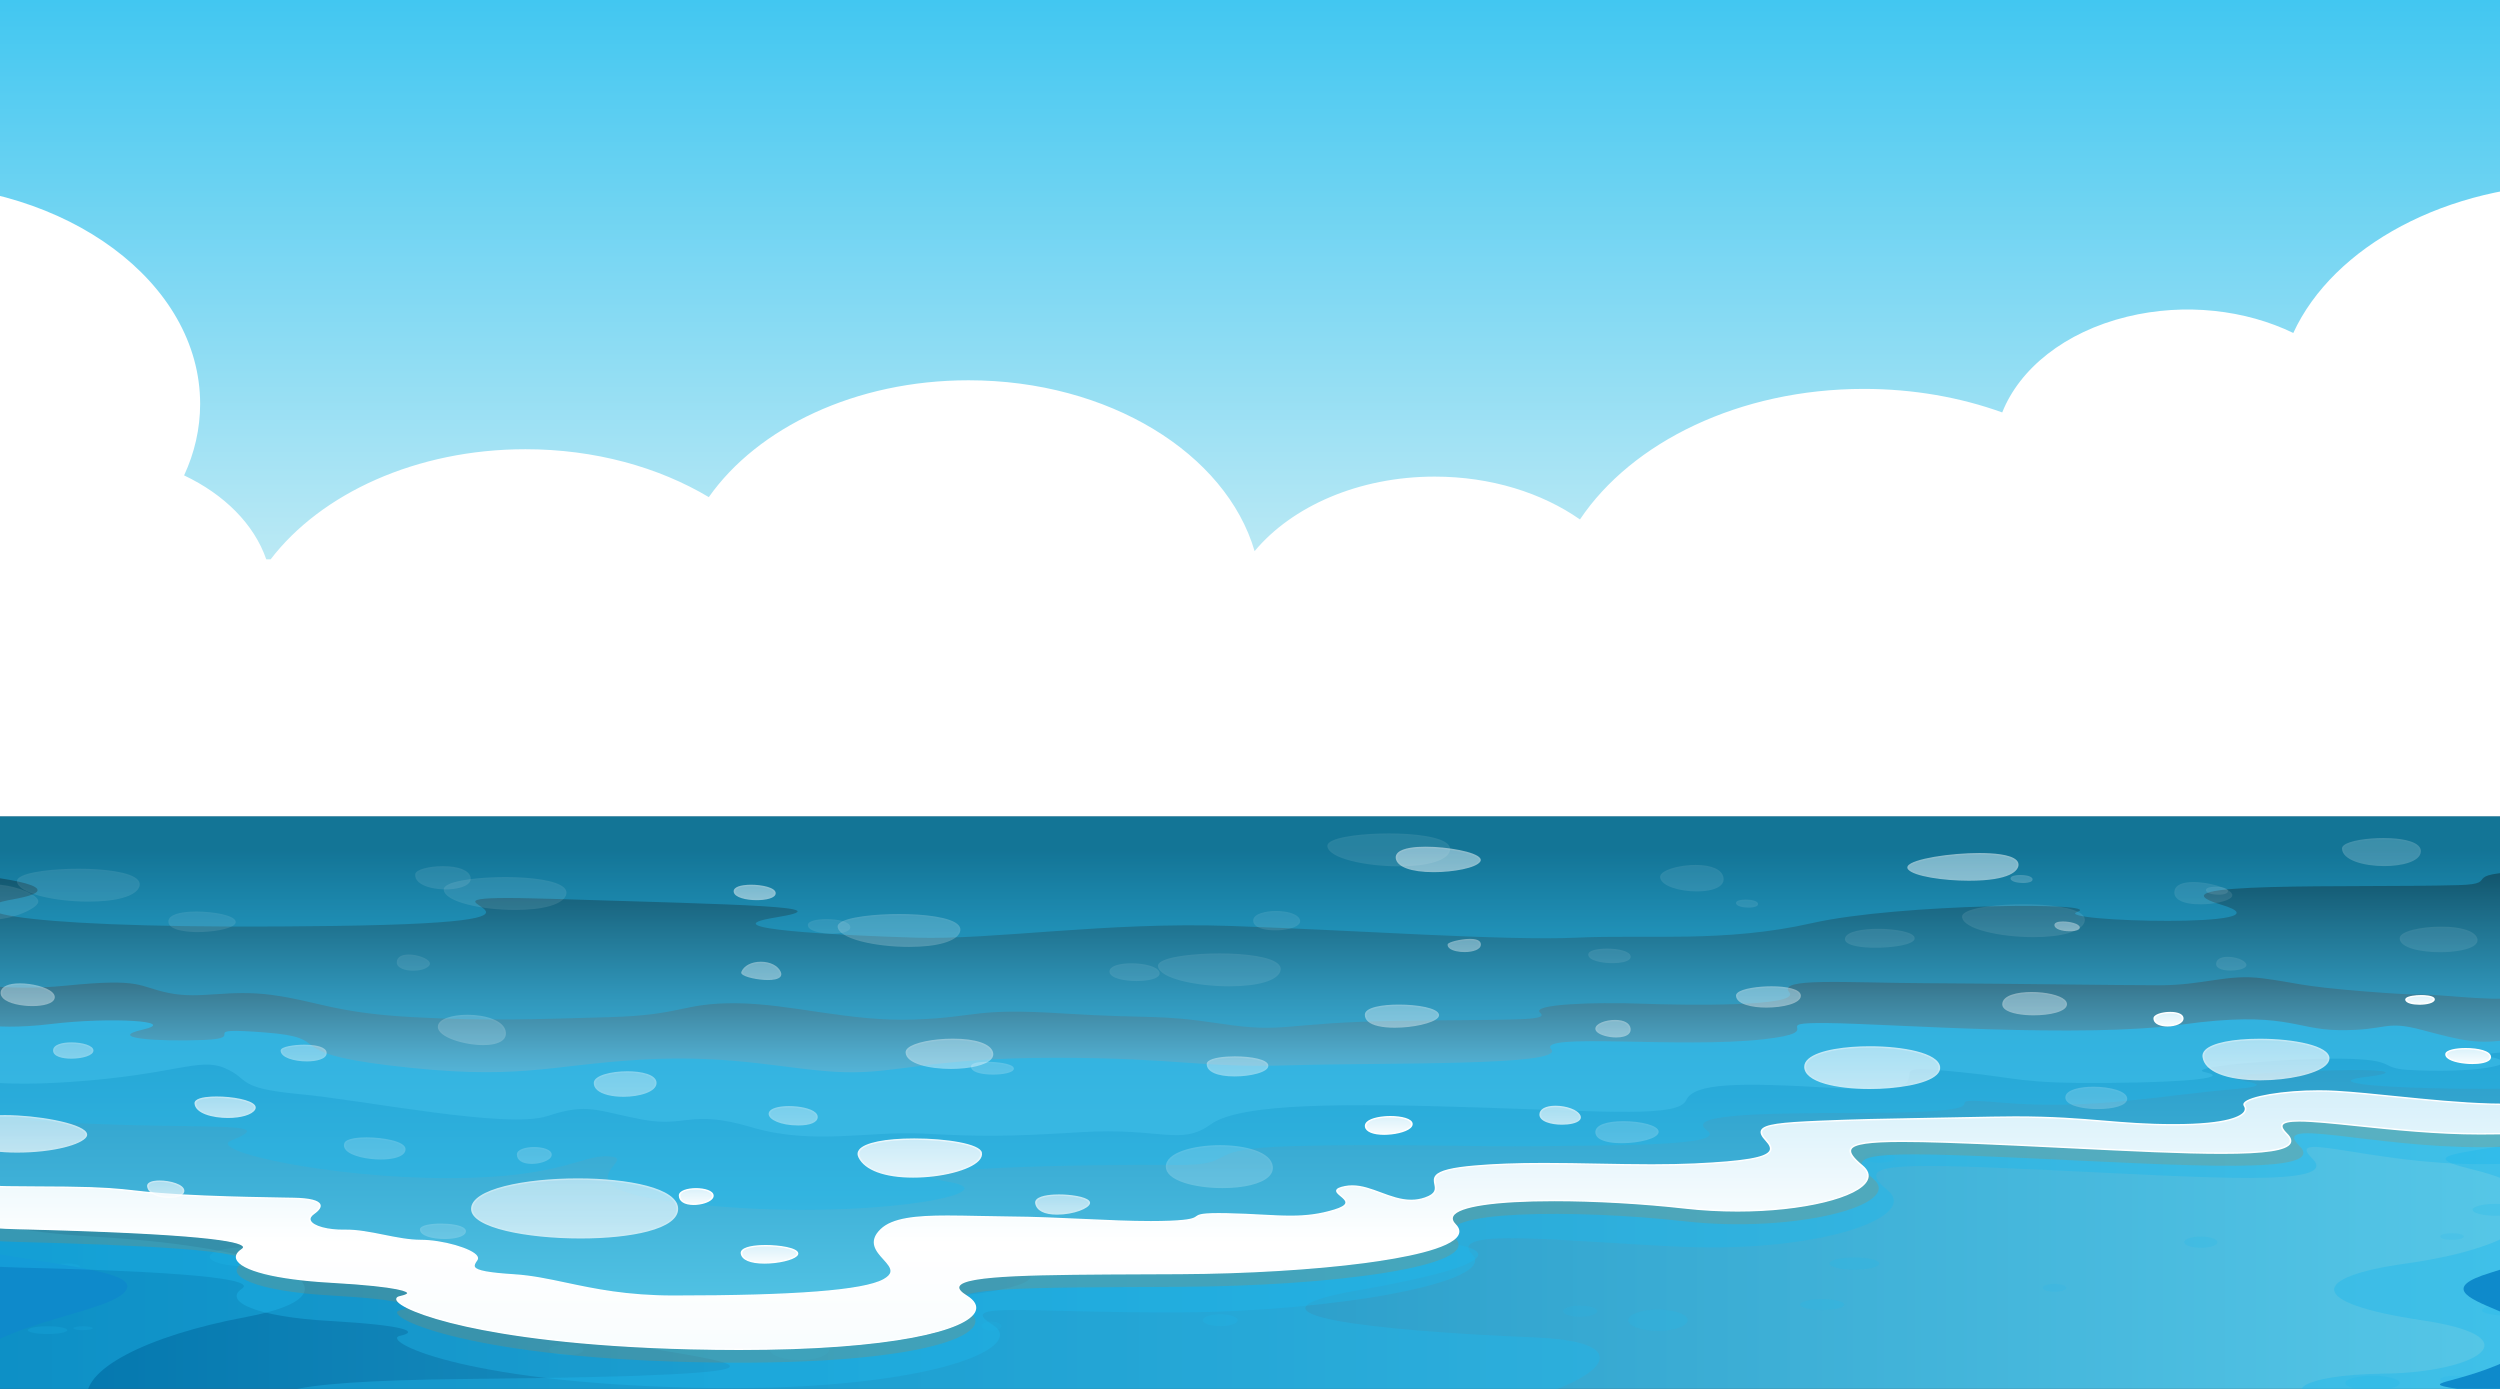 <?xml version="1.0" encoding="utf-8"?>
<!-- Generator: Adobe Illustrator 27.5.0, SVG Export Plug-In . SVG Version: 6.00 Build 0)  -->
<svg version="1.1" id="Layer_1" xmlns="http://www.w3.org/2000/svg" xmlns:xlink="http://www.w3.org/1999/xlink" x="0px" y="0px"
	 viewBox="0 0 180 100" style="enable-background:new 0 0 180 100;" xml:space="preserve">
<rect x="0" y="0" width="180" height="100" fill="#333333" stroke="none"/>
<g>
	<defs>
		<rect id="SVGID_1_" x="0" y="0" width="180" height="100.001"/>
	</defs>
	<clipPath id="SVGID_00000070840755338677743920000013499054410113012630_">
		<use xlink:href="#SVGID_1_"  style="overflow:visible;"/>
	</clipPath>
	<g style="clip-path:url(#SVGID_00000070840755338677743920000013499054410113012630_);">
		<g>
			
				<linearGradient id="SVGID_00000142158970789683490930000014435597753347118721_" gradientUnits="userSpaceOnUse" x1="89.739" y1="59.072" x2="89.739" y2="-13.018">
				<stop  offset="0" style="stop-color:#F3F9F6"/>
				<stop  offset="0.833" style="stop-color:#3FC6F1"/>
			</linearGradient>
			
				<rect x="-4.2" y="-12.301" style="fill:url(#SVGID_00000142158970789683490930000014435597753347118721_);" width="187.878" height="71.114"/>
			<path style="fill:#FFFFFF;" d="M185.576,13.251c-9.378,0-17.595,4.485-20.459,10.723c-3.418-1.658-7.783-2.191-11.964-1.171
				c-4.51,1.101-7.746,3.751-8.993,6.892c-3.01-1.085-6.389-1.694-9.961-1.694c-8.958,0-16.709,3.83-20.442,9.4
				c-2.729-1.911-6.407-3.085-10.458-3.085c-5.479,0-10.282,2.146-12.967,5.365c-2.058-7.033-10.497-12.301-20.599-12.301
				c-8.129,0-15.183,3.413-18.698,8.413c-3.614-2.157-8.206-3.449-13.205-3.449c-7.863,0-14.72,3.194-18.343,7.927H19.17
				c-0.872-2.529-3.025-4.675-5.915-6.042c0.748-1.614,1.155-3.346,1.155-5.148c0-8.742-9.556-15.829-21.343-15.829V40.27v4.638
				v15.929h192.509V13.251z"/>
			<g>
				
					<linearGradient id="SVGID_00000145775941998355293210000007071382909596061604_" gradientUnits="userSpaceOnUse" x1="-4.079" y1="87.575" x2="183.677" y2="87.575">
					<stop  offset="0" style="stop-color:#0074AC"/>
					<stop  offset="1" style="stop-color:#57C8E8"/>
				</linearGradient>
				
					<rect x="-4.079" y="67.478" style="fill:url(#SVGID_00000145775941998355293210000007071382909596061604_);" width="187.756" height="40.195"/>
				<g style="opacity:0.4;">
					<path style="opacity:0.6;fill:#1EB8EB;" d="M20.447,90.491c0,0.381-1.197,0.689-2.674,0.689c-1.476,0-2.673-0.309-2.673-0.689
						c0-0.381,1.196-0.689,2.673-0.689C19.25,89.802,20.447,90.11,20.447,90.491z"/>
					<path style="opacity:0.5;fill:#1EB8EB;" d="M17.773,102.011c0,0.329-0.81,0.596-1.81,0.596s-1.811-0.267-1.811-0.596
						c0-0.328,0.811-0.595,1.811-0.595S17.773,101.683,17.773,102.011z"/>
					<path style="opacity:0.4;fill:#1EB8EB;" d="M42.008,97.184c0,0.225-0.547,0.406-1.224,0.406c-0.675,0-1.222-0.182-1.222-0.406
						c0-0.224,0.547-0.405,1.222-0.405C41.461,96.778,42.008,96.96,42.008,97.184z"/>
					<path style="opacity:0.4;fill:#1EB8EB;" d="M114.997,94.408c0,0.224-0.548,0.405-1.223,0.405c-0.676,0-1.224-0.182-1.224-0.405
						c0-0.225,0.548-0.406,1.224-0.406C114.449,94.002,114.997,94.184,114.997,94.408z"/>
					<ellipse style="opacity:0.5;fill:#1EB8EB;" cx="57.558" cy="97.144" rx="2.143" ry="0.771"/>
					<path style="opacity:0.5;fill:#1EB8EB;" d="M121.518,95.055c0,0.426-0.96,0.771-2.143,0.771c-1.184,0-2.144-0.345-2.144-0.771
						c0-0.426,0.96-0.771,2.144-0.771C120.558,94.284,121.518,94.629,121.518,95.055z"/>
					<path style="opacity:0.6;fill:#1EB8EB;" d="M58.676,102.207c0,0.221-0.433,0.399-0.967,0.399c-0.534,0-0.968-0.179-0.968-0.399
						c0-0.22,0.434-0.399,0.968-0.399C58.243,101.808,58.676,101.987,58.676,102.207z"/>
					<path style="opacity:0.4;fill:#1EB8EB;" d="M72.102,95.48c0,0.18-0.323,0.324-0.722,0.324c-0.398,0-0.721-0.145-0.721-0.324
						c0-0.179,0.322-0.324,0.721-0.324C71.778,95.156,72.102,95.302,72.102,95.48z"/>
					<path style="opacity:0.6;fill:#1EB8EB;" d="M89.11,95.055c0,0.235-0.56,0.426-1.251,0.426c-0.691,0-1.252-0.19-1.252-0.426
						c0-0.235,0.561-0.426,1.252-0.426C88.551,94.629,89.11,94.819,89.11,95.055z"/>
					<path style="opacity:0.5;fill:#1EB8EB;" d="M33.134,92.54c0,0.101-0.344,0.183-0.769,0.183c-0.424,0-0.768-0.082-0.768-0.183
						c0-0.102,0.344-0.183,0.768-0.183C32.79,92.357,33.134,92.438,33.134,92.54z"/>
					<path style="opacity:0.5;fill:#1EB8EB;" d="M21.055,91.708c0,0.135-0.501,0.244-1.119,0.244c-0.618,0-1.119-0.109-1.119-0.244
						c0-0.134,0.501-0.243,1.119-0.243C20.554,91.465,21.055,91.574,21.055,91.708z"/>
					<path style="opacity:0.4;fill:#1EB8EB;" d="M5.771,91.222c0,0.134-0.416,0.243-0.93,0.243c-0.513,0-0.929-0.109-0.929-0.243
						c0-0.135,0.416-0.244,0.929-0.244C5.354,90.978,5.771,91.087,5.771,91.222z"/>
					<path style="opacity:0.5;fill:#1EB8EB;" d="M10.587,102.159c0,0.143-0.356,0.258-0.797,0.258c-0.439,0-0.796-0.115-0.796-0.258
						c0-0.142,0.357-0.257,0.796-0.257C10.23,101.902,10.587,102.018,10.587,102.159z"/>
					<path style="opacity:0.4;fill:#1EB8EB;" d="M104.129,102.458c0,0.246-0.726,0.445-1.621,0.445s-1.621-0.199-1.621-0.445
						c0-0.247,0.726-0.447,1.621-0.447S104.129,102.211,104.129,102.458z"/>
					<path style="opacity:0.5;fill:#1EB8EB;" d="M141.922,104.323c0,0.179-0.535,0.324-1.195,0.324
						c-0.659,0-1.194-0.146-1.194-0.324c0-0.18,0.535-0.324,1.194-0.324C141.387,103.999,141.922,104.144,141.922,104.323z"/>
					<path style="opacity:0.6;fill:#1EB8EB;" d="M172.793,99.577c0,0.292-0.879,0.528-1.963,0.528c-1.084,0-1.963-0.236-1.963-0.528
						c0-0.291,0.879-0.527,1.963-0.527C171.914,99.05,172.793,99.286,172.793,99.577z"/>
					<path style="opacity:0.4;fill:#1EB8EB;" d="M177.741,99.313c0,0.146-0.458,0.264-1.023,0.264c-0.566,0-1.025-0.118-1.025-0.264
						c0-0.145,0.459-0.264,1.025-0.264C177.283,99.05,177.741,99.169,177.741,99.313z"/>
					<path style="opacity:0.5;fill:#1EB8EB;" d="M180.529,94.365c0,0.19,0.096,0.345-0.407,0.345c-0.503,0-1.413-0.154-1.413-0.345
						c0-0.19,0.407-0.345,0.91-0.345C180.122,94.021,180.529,94.175,180.529,94.365z"/>
					<path style="opacity:0.4;fill:#1EB8EB;" d="M177.4,89.031c0,0.135-0.382,0.243-0.854,0.243c-0.471,0-0.854-0.108-0.854-0.243
						c0-0.135,0.383-0.244,0.854-0.244C177.018,88.787,177.4,88.897,177.4,89.031z"/>
					<path style="opacity:0.6;fill:#1EB8EB;" d="M181.325,87.105c0,0.235-0.738,0.426-1.649,0.426c-0.911,0-1.649-0.19-1.649-0.426
						c0-0.235,0.738-0.426,1.649-0.426C180.587,86.679,181.325,86.869,181.325,87.105z"/>
					<path style="opacity:0.4;fill:#1EB8EB;" d="M148.775,92.723c0,0.156-0.38,0.284-0.848,0.284c-0.469,0-0.849-0.128-0.849-0.284
						c0-0.157,0.38-0.284,0.849-0.284C148.395,92.438,148.775,92.565,148.775,92.723z"/>
					<path style="opacity:0.5;fill:#1EB8EB;" d="M159.651,89.437c0,0.225-0.534,0.405-1.195,0.405c-0.659,0-1.194-0.181-1.194-0.405
						s0.535-0.405,1.194-0.405C159.117,89.031,159.651,89.212,159.651,89.437z"/>
					<path style="opacity:0.5;fill:#1EB8EB;" d="M155.119,82.298c0,0.135-0.347,0.243-0.776,0.243c-0.43,0-0.778-0.108-0.778-0.243
						c0-0.134,0.349-0.243,0.778-0.243C154.772,82.055,155.119,82.164,155.119,82.298z"/>
					<path style="opacity:0.5;fill:#1EB8EB;" d="M150.942,81.405c0,0.225-0.675,0.405-1.508,0.405c-0.833,0-1.507-0.181-1.507-0.405
						c0-0.224,0.674-0.405,1.507-0.405C150.268,81,150.942,81.182,150.942,81.405z"/>
					<path style="opacity:0.5;fill:#1EB8EB;" d="M137.977,82.055c0,0.134-0.344,0.243-0.768,0.243c-0.424,0-0.768-0.109-0.768-0.243
						c0-0.135,0.344-0.244,0.768-0.244C137.634,81.811,137.977,81.92,137.977,82.055z"/>
					<ellipse style="opacity:0.6;fill:#1EB8EB;" cx="135.304" cy="83.373" rx="1.138" ry="0.345"/>
					<path style="opacity:0.5;fill:#1EB8EB;" d="M117.358,84.65c0,0.246-0.802,0.446-1.792,0.446c-0.99,0-1.792-0.2-1.792-0.446
						s0.802-0.446,1.792-0.446C116.557,84.204,117.358,84.404,117.358,84.65z"/>
					<path style="opacity:0.5;fill:#1EB8EB;" d="M135.308,90.978c0,0.247-0.803,0.447-1.792,0.447c-0.99,0-1.793-0.2-1.793-0.447
						c0-0.246,0.803-0.445,1.793-0.445C134.505,90.532,135.308,90.731,135.308,90.978z"/>
					<path style="opacity:0.5;fill:#1EB8EB;" d="M132.794,93.929c0,0.219-0.712,0.397-1.589,0.397c-0.878,0-1.591-0.178-1.591-0.397
						c0-0.218,0.713-0.395,1.591-0.395C132.082,93.533,132.794,93.711,132.794,93.929z"/>
					<path style="opacity:0.6;fill:#1EB8EB;" d="M178.595,78.536c0,0.163-0.458,0.295-1.023,0.295c-0.566,0-1.024-0.132-1.024-0.295
						c0-0.162,0.458-0.295,1.024-0.295C178.137,78.241,178.595,78.374,178.595,78.536z"/>
					<path style="opacity:0.5;fill:#1EB8EB;" d="M90.306,86.598c0,0.209-0.548,0.378-1.224,0.378c-0.675,0-1.223-0.169-1.223-0.378
						s0.548-0.379,1.223-0.379C89.758,86.219,90.306,86.389,90.306,86.598z"/>
					<path style="opacity:0.4;fill:#1EB8EB;" d="M100.002,86.598c0,0.209-0.372,0.378-0.831,0.378s-0.831-0.169-0.831-0.378
						s0.372-0.379,0.831-0.379S100.002,86.389,100.002,86.598z"/>
					<path style="opacity:0.5;fill:#1EB8EB;" d="M4.841,95.771c0,0.154-0.635,0.279-1.417,0.279c-0.783,0-1.418-0.125-1.418-0.279
						c0-0.155,0.635-0.281,1.418-0.281C4.206,95.489,4.841,95.615,4.841,95.771z"/>
					<path style="opacity:0.4;fill:#1EB8EB;" d="M6.681,95.63c0,0.077-0.313,0.141-0.697,0.141c-0.385,0-0.696-0.063-0.696-0.141
						c0-0.077,0.312-0.141,0.696-0.141C6.368,95.489,6.681,95.553,6.681,95.63z"/>
				</g>
				<path style="opacity:0.4;fill:#1EB8EB;" d="M172.602,101.011c2.314,0.027-2.806-0.653-5.499-0.595
					c-2.503,0.054-1.896-1.434,4.589-1.515c6.486-0.081,10.98-2.604,2.655-3.847c-8.324-1.242-8.054-3.113-1.138-4.077
					c9.709-1.352,12.439-4.948,4.816-6.773c-5.214-1.249,1.228-1.188,5.65-2.427v25.896H-4.079V86.064c0,0-0.049,2.349,10.76,2.967
					c14.809,0.846,19.545,4.206,11.093,5.782c-14.601,2.723-19.051,10.025,9.22,10.586c28.27,0.56,67.232,1.819,59.963,0
					c-7.27-1.82,16.697-1.414,10.858-0.752c-5.84,0.662,14.338,1.996,34.979,2.285c19.291,0.271,45.192-0.636,38.861-2.285
					c-2.959-0.771-5.564-1.243-8.082-1.744c-2.518-0.5,5.278,0.741,7.513,0.38C175.6,102.552,177.153,102.011,172.602,101.011z"/>
				<path style="fill:#0E8ACB;" d="M110.558,107.33c-11.074,0.073-16.611-0.614-13.539-0.776c3.071-0.162-7.168-0.811-5.746,0.081
					c1.422,0.893-32.995,0.73-51.085,0.568c-26.866-0.241-43.178-1.136-43.633-6.457c-0.455-5.322,10.771-5.82,12.439-7.739
					c1.413-1.627-5.771-1.837-13.073-3.521v18.187h137.554C124.481,107.469,115.283,107.299,110.558,107.33z"/>
				<path style="fill:#0E8ACB;" d="M179.306,91.641c-6.93,2.096,7.461,3.077,2.02,5.937c-4.323,2.271-8.039,1.865-3.754,2.528
					c4.285,0.661-5.575,2.96-1.48,3.894c4.097,0.933-2.642,3.332-10.953,3.674h18.538V89.642
					C182.778,90.337,181.362,91.02,179.306,91.641z"/>
				<path style="opacity:0.4;fill:#1EB8EB;" d="M47.223,94.002c14.998,0.34,29.606-0.839,26.585-2.577
					c-3.02-1.739,8.921-2.718,23.097-2.394c14.175,0.324,10.864,2.13,0.91,3.864c-9.955,1.733,1.365,2.946,12.63,3.395
					c11.263,0.447,1.053,6.142-16.043,6.729c-10.164,0.349-19.019-0.359-13.094,0.695c5.926,1.055-10.913,1.703-32.53,0.933
					s-43.756-5.08-15.278-5.359c28.477-0.279,18.464-1.252,11.524-2.51C38.082,95.521,30.308,93.619,47.223,94.002z"/>
				<path style="opacity:0.4;fill:#1EB8EB;" d="M143.779,102.443c4.927,0.217,10.611-1.062,17.901,0.46
					c4.665,0.974,7.774,1.055,7.964,1.92c0.189,0.866-14.146,0.92-10.581,0.405c3.565-0.514-2.123-0.243-6.561-0.581
					s-3.717-0.202-1.555,0.23c2.161,0.432-4.476,0.204-7.623-1.088C140.178,102.498,141.314,102.336,143.779,102.443z"/>
				<path style="opacity:0.4;fill:#1EB8EB;" d="M161.239,102.146c1.389-0.365,5.438-1.412,9.363-1.148
					c3.925,0.264,2.616,0.547,0.825,0.689c-1.793,0.142-0.854,0.18,0.967,0.202c1.82,0.021-0.739,0.744-4.893,0.697
					C163.349,102.539,160.048,102.46,161.239,102.146z"/>
				<path style="opacity:0.4;fill:#1EB8EB;" d="M182.767,85.097c0.34,0.177,0.643,0.367,0.91,0.567v-2.499
					C180.836,83.442,180.005,83.654,182.767,85.097z"/>
			</g>
			<g>
				<path style="opacity:0.4;fill:#1EB8EB;" d="M-4.139,61.605V90.56c0.954,0.346,2.615,0.633,5.461,0.703
					c8.248,0.202,17.464,0.608,16.099,1.521c-1.365,0.912,0.967,2.025,6.372,2.33c5.404,0.304,6.428,0.76,5.006,1.064
					c-1.423,0.304,4.152,3.327,20.915,3.732c16.764,0.405,24.475-2.848,21.744-4.536c-2.73-1.689,2.604-0.825,13.526-0.881
					c10.923-0.056,22.983-2.159,21.011-4.186c-1.972-2.027,7.454-0.833,15.321-0.531c9.86,0.378,16.882-2.171,14.606-4.063
					c-2.275-1.892-0.38-2.026,11.226-1.486c11.604,0.54,21.466,1.284,19.341-0.811c-2.123-2.094,4.205,0.405,12.094,0.405
					c2.219,0,3.845-0.147,5.033-0.253V61.605H-4.139z"/>
				<path style="opacity:0.2;fill:#C67F31;" d="M-4.139,59.765v28.954c0.954,0.347,2.615,0.634,5.461,0.703
					c8.248,0.203,17.464,0.608,16.099,1.521c-1.365,0.912,0.967,2.025,6.372,2.33c5.404,0.305,6.428,0.761,5.006,1.064
					c-1.423,0.304,4.152,3.327,20.915,3.733c16.764,0.404,22.604-2.095,19.873-3.784c-2.73-1.688,4.476-1.577,15.397-1.633
					c10.923-0.056,21.77-1.475,19.798-3.501c-1.973-2.027,8.722-2.095,16.534-1.217c7.813,0.879,15.834-1.165,13.559-3.057
					s-0.38-2.027,11.226-1.486c11.604,0.54,21.58,1.205,19.455-0.89c-2.124-2.094,5.139,0.097,13.027,0.097
					c2.219,0,3.845-0.074,5.033-0.18V59.765H-4.139z"/>
				
					<linearGradient id="SVGID_00000055681368766567268270000016247196018261386889_" gradientUnits="userSpaceOnUse" x1="89.739" y1="55.624" x2="89.739" y2="96.772">
					<stop  offset="0" style="stop-color:#0074AC"/>
					<stop  offset="1" style="stop-color:#57C8E8"/>
				</linearGradient>
				<path style="fill:url(#SVGID_00000055681368766567268270000016247196018261386889_);" d="M-4.139,58.799v28.955
					c0.954,0.346,2.615,0.633,5.461,0.702c8.248,0.203,17.464,0.608,16.099,1.521c-1.365,0.912,0.967,2.025,6.372,2.33
					c5.404,0.305,6.428,0.761,5.006,1.064c-1.423,0.304,4.152,3.327,20.915,3.732c16.764,0.405,22.604-2.094,19.873-3.783
					c-2.73-1.688,4.476-1.577,15.397-1.634c10.923-0.055,21.77-1.474,19.798-3.5c-1.973-2.026,8.722-2.095,16.534-1.216
					c7.813,0.877,15.02-1.149,12.743-3.041c-2.275-1.892-0.379-2.026,11.225-1.486c11.605,0.541,21.466,1.284,19.342-0.81
					c-2.123-2.095,6.067,0,13.956,0c2.219,0,3.845-0.074,5.033-0.181V58.799H-4.139z"/>
				<g>
					
						<linearGradient id="SVGID_00000039821307071270522940000015096743327156295817_" gradientUnits="userSpaceOnUse" x1="89.739" y1="103.895" x2="89.739" y2="63.663">
						<stop  offset="0" style="stop-color:#F3FAFD"/>
						<stop  offset="0.359" style="stop-color:#FFFFFF"/>
						<stop  offset="1" style="stop-color:#9EDBF3"/>
					</linearGradient>
					<path style="fill:url(#SVGID_00000039821307071270522940000015096743327156295817_);" d="M179.343,79.501
						c-3.717-0.102-7.852-0.71-11.112-0.912c-3.263-0.203-7.005,0.44-6.626,1.015c0.38,0.574-0.53,1.385-5.093,1.385
						c-4.564,0-6.626-0.676-13.073-0.541c-6.447,0.135-8.521,0.126-12.466,0.295c-3.943,0.168-4.74,0.371-3.792,1.385
						c0.948,1.014-0.113,1.452-5.158,1.689c-5.043,0.235-10.757-0.292-15.838,0.147c-5.082,0.439-1.441,1.554-3.565,2.298
						c-2.123,0.742-3.868-1.19-5.764-0.818c-1.896,0.371,1.555,0.979-0.759,1.688c-2.471,0.758-4.21,0.338-7.737,0.271
						c-3.526-0.068-0.91,0.404-4.096,0.54c-3.186,0.136-7.319-0.271-11.604-0.304c-4.286-0.034-7.889-0.39-9.216,0.894
						c-1.763,1.704,2.086,2.567,0.19,3.615c-1.896,1.047-9.595,1.182-15.132,1.182c-5.537,0-8.268-1.325-11.454-1.527
						c-3.186-0.203-3.148-0.508-2.731-1.082c0.417-0.574-2.275-1.401-4.019-1.401c-1.744,0-3.729-0.767-5.474-0.733
						c-1.744,0.034-3.147-0.574-2.237-1.216c0.91-0.642,0.417-1.047-1.441-1.081c-1.858-0.034-3.895-0.061-6.397-0.161
						c-5.911-0.24-4.703-0.575-10.013-0.643c-4.109-0.052-7.172,0.117-8.874-0.695v2.965c0.954,0.346,2.615,0.633,5.461,0.702
						c8.248,0.203,17.464,0.608,16.099,1.521c-1.365,0.912,0.967,2.025,6.372,2.33c5.404,0.305,6.428,0.761,5.006,1.064
						c-1.423,0.304,4.152,3.327,20.915,3.732c16.764,0.405,22.604-2.094,19.873-3.783c-2.73-1.688,4.476-1.577,15.397-1.634
						c10.923-0.055,21.77-1.474,19.798-3.5c-1.973-2.026,8.722-2.095,16.534-1.216c7.813,0.877,15.02-1.149,12.743-3.041
						c-2.275-1.892-0.379-2.026,11.225-1.486c11.605,0.541,21.466,1.284,19.342-0.81c-2.123-2.095,6.067,0,13.956,0
						c2.219,0,3.845-0.074,5.033-0.181V79.19C182.71,79.373,181.296,79.554,179.343,79.501z"/>
					<path style="fill:#FFFFFF;" d="M53.22,97.2c-1.126,0-2.306-0.016-3.507-0.044c-8.124-0.196-13.274-1-16.165-1.639
						c-3.225-0.714-4.967-1.525-5.021-1.96c-0.008-0.066,0.015-0.186,0.258-0.237c0.528-0.113,0.534-0.207,0.533-0.218
						c-0.005-0.045-0.199-0.442-5.529-0.743c-3.89-0.22-6.489-0.873-6.783-1.705c-0.061-0.172-0.045-0.437,0.379-0.72
						c0.089-0.06,0.125-0.112,0.107-0.159c-0.15-0.4-3.079-0.944-16.171-1.267c-2.514-0.062-4.358-0.3-5.482-0.707L-4.2,87.788V84.7
						l0.091,0.043c1.38,0.658,3.735,0.666,6.717,0.676c0.681,0.002,1.384,0.004,2.129,0.014c2.806,0.035,3.81,0.147,4.972,0.277
						c1.057,0.117,2.254,0.251,5.042,0.363c2.171,0.089,4.017,0.121,5.646,0.149l0.75,0.013c1.158,0.021,1.806,0.184,1.925,0.483
						c0.078,0.194-0.072,0.427-0.446,0.691c-0.224,0.157-0.306,0.313-0.244,0.462c0.162,0.393,1.225,0.685,2.441,0.661
						c0.901-0.016,1.875,0.178,2.816,0.368c0.892,0.179,1.814,0.364,2.659,0.364c1.554,0,3.722,0.621,4.07,1.166
						c0.07,0.11,0.071,0.22,0.001,0.316c-0.155,0.214-0.232,0.36-0.165,0.476c0.147,0.251,0.998,0.407,2.849,0.525
						c1.242,0.079,2.438,0.333,3.706,0.602c2.045,0.433,4.363,0.926,7.743,0.926c8.729,0,13.669-0.384,15.1-1.174
						c0.304-0.168,0.469-0.337,0.504-0.517c0.057-0.283-0.218-0.585-0.507-0.905c-0.512-0.563-1.148-1.267-0.199-2.184
						c0.843-0.814,2.535-0.981,4.818-0.981c0.71,0,1.468,0.017,2.27,0.033c0.701,0.016,1.426,0.031,2.173,0.037
						c1.854,0.015,3.663,0.098,5.412,0.179c1.706,0.078,3.317,0.152,4.779,0.152c0.514,0,0.976-0.009,1.41-0.026
						c1.497-0.064,1.69-0.198,1.858-0.316c0.202-0.143,0.366-0.261,2.242-0.225c0.949,0.018,1.777,0.063,2.508,0.102
						c0.761,0.04,1.417,0.075,2.052,0.075c1.197,0,2.141-0.133,3.155-0.444c0.482-0.147,0.747-0.303,0.786-0.46
						c0.041-0.163-0.166-0.336-0.349-0.488c-0.183-0.151-0.354-0.295-0.307-0.443c0.042-0.129,0.238-0.221,0.635-0.299
						c0.167-0.032,0.341-0.049,0.518-0.049c0.699,0,1.364,0.247,2.069,0.509c0.699,0.26,1.422,0.529,2.175,0.528
						c0.346,0,0.671-0.055,0.993-0.167c0.802-0.28,0.739-0.603,0.673-0.942c-0.043-0.219-0.087-0.445,0.099-0.656
						c0.305-0.345,1.171-0.561,2.811-0.702c1.434-0.124,3.019-0.182,4.992-0.182c1.297,0,2.626,0.024,3.911,0.049
						c1.269,0.023,2.579,0.048,3.842,0.048c1.165,0,2.177-0.021,3.096-0.063c3.57-0.168,5.129-0.434,5.379-0.919
						c0.09-0.175,0.003-0.398-0.265-0.685c-0.336-0.358-0.44-0.604-0.339-0.799c0.223-0.432,1.468-0.556,4.175-0.672
						c2.697-0.115,4.492-0.146,7.465-0.199c1.389-0.024,2.964-0.053,5.003-0.096c0.565-0.012,1.123-0.018,1.654-0.018
						c2.743,0,4.596,0.154,6.388,0.303c1.582,0.132,3.076,0.256,5.032,0.256c4.01,0,4.863-0.627,5.044-0.896
						c0.09-0.133,0.089-0.271-0.003-0.41c-0.048-0.071-0.046-0.148,0.003-0.224c0.325-0.483,2.849-0.907,5.4-0.907
						c0.439,0,0.869,0.013,1.278,0.038c1.324,0.082,2.776,0.229,4.316,0.387c2.255,0.229,4.587,0.465,6.794,0.525
						c0.23,0.006,0.459,0.01,0.684,0.01c1.326,0,2.529-0.107,3.574-0.318l0.075-0.015v2.376l-0.055,0.005
						c-1.34,0.119-3.036,0.181-5.04,0.181c-3.147,0-6.342-0.334-8.91-0.602c-1.7-0.177-3.17-0.33-4.125-0.33
						c-0.696,0-1.094,0.085-1.181,0.251c-0.067,0.128,0.036,0.327,0.306,0.593c0.279,0.275,0.366,0.519,0.26,0.722
						c-0.274,0.524-1.808,0.759-4.97,0.759c-2.805,0-6.507-0.183-10.793-0.395c-1.263-0.063-2.565-0.127-3.888-0.188
						c-4.206-0.196-6.615-0.275-8.314-0.275c-2.36,0-3.49,0.165-3.663,0.537c-0.109,0.231,0.145,0.592,0.797,1.134
						c0.419,0.348,0.543,0.711,0.372,1.078c-0.592,1.27-4.707,2.264-9.369,2.264c-1.27,0-2.547-0.07-3.796-0.211
						c-3.027-0.341-6.456-0.536-9.408-0.536c-4.241,0-6.886,0.392-7.253,1.075c-0.095,0.176-0.036,0.369,0.18,0.591
						c0.254,0.261,0.313,0.522,0.178,0.777c-0.535,1-3.975,1.647-6.766,2.015c-3.662,0.481-8.493,0.771-13.254,0.796
						c-0.833,0.004-1.644,0.008-2.43,0.01c-7.646,0.031-13.172,0.054-13.476,0.881c-0.063,0.168,0.119,0.386,0.542,0.646
						c0.553,0.342,0.769,0.726,0.626,1.109C69.729,95.787,64.261,97.2,53.22,97.2z M-4.079,87.719
						c1.114,0.394,2.932,0.625,5.403,0.686c14.274,0.351,16.129,0.932,16.282,1.339c0.035,0.093-0.015,0.186-0.148,0.274
						c-0.296,0.198-0.409,0.402-0.337,0.605c0.208,0.591,2.082,1.372,6.675,1.632c2.55,0.144,5.598,0.405,5.642,0.839
						c0.014,0.13-0.185,0.234-0.624,0.328c-0.117,0.025-0.173,0.067-0.166,0.124c0.076,0.612,5.775,3.136,21.068,3.505
						c1.201,0.03,2.38,0.044,3.504,0.044c10.981,0,16.406-1.376,16.913-2.74c0.126-0.341-0.069-0.675-0.581-0.991
						c-0.476-0.295-0.669-0.545-0.588-0.764c0.331-0.9,5.606-0.922,13.591-0.954c0.786-0.003,1.598-0.006,2.43-0.011
						c10.369-0.053,19.114-1.261,19.911-2.75c0.116-0.217,0.063-0.434-0.161-0.665c-0.245-0.253-0.313-0.489-0.197-0.703
						c0.531-0.987,4.843-1.135,7.363-1.135c2.956,0,6.392,0.195,9.424,0.536c1.244,0.14,2.517,0.211,3.78,0.211
						c4.616,0,8.682-0.966,9.256-2.198c0.151-0.324,0.036-0.648-0.343-0.963c-0.712-0.592-0.959-0.966-0.826-1.249
						c0.199-0.429,1.294-0.604,3.776-0.604c1.701,0,4.111,0.08,8.32,0.276c1.324,0.062,2.625,0.126,3.889,0.188
						c4.284,0.212,7.984,0.395,10.786,0.395c3.024,0,4.613-0.229,4.86-0.697c0.085-0.162,0.003-0.367-0.242-0.609
						c-0.308-0.305-0.414-0.534-0.324-0.706c0.111-0.213,0.522-0.312,1.291-0.312c0.963,0,2.436,0.153,4.14,0.33
						c2.565,0.268,5.756,0.601,8.895,0.601c1.973,0,3.646-0.059,4.974-0.175v-2.149c-1.038,0.203-2.224,0.306-3.528,0.306
						c-0.226,0-0.457-0.003-0.689-0.01c-2.212-0.06-4.546-0.297-6.804-0.526c-1.537-0.156-2.989-0.303-4.311-0.386
						c-0.406-0.025-0.834-0.038-1.27-0.038c-2.659,0-5.029,0.46-5.296,0.855c-0.027,0.042-0.028,0.08-0.003,0.119
						c0.114,0.172,0.114,0.35,0.003,0.515c-0.237,0.354-1.224,0.948-5.148,0.948c-1.962,0-3.459-0.125-5.044-0.256
						c-1.789-0.148-3.64-0.302-6.376-0.302c-0.531,0-1.087,0.005-1.651,0.018c-2.039,0.043-3.614,0.07-5.003,0.095
						c-2.973,0.052-4.766,0.084-7.461,0.199c-2.548,0.109-3.877,0.233-4.072,0.61c-0.078,0.151,0.024,0.37,0.323,0.689
						c0.303,0.324,0.394,0.576,0.281,0.794c-0.274,0.533-1.812,0.809-5.482,0.98c-0.921,0.043-1.935,0.063-3.103,0.063
						c-1.264,0-2.576-0.024-3.845-0.048c-1.284-0.023-2.613-0.049-3.908-0.049c-1.968,0-3.55,0.058-4.98,0.182
						c-1.581,0.137-2.447,0.347-2.726,0.662c-0.153,0.173-0.116,0.368-0.075,0.574c0.067,0.35,0.145,0.745-0.747,1.057
						c-0.337,0.118-0.677,0.176-1.039,0.176c-0.777,0-1.512-0.273-2.224-0.537c-0.691-0.258-1.346-0.501-2.021-0.501
						c-0.168,0-0.333,0.016-0.49,0.047c-0.417,0.081-0.526,0.167-0.545,0.225c-0.028,0.088,0.125,0.216,0.274,0.34
						c0.205,0.171,0.438,0.365,0.383,0.586c-0.051,0.2-0.325,0.371-0.864,0.536c-1.029,0.315-1.985,0.45-3.196,0.45
						c-0.639,0-1.297-0.035-2.06-0.076c-0.729-0.038-1.556-0.082-2.503-0.101c-1.819-0.035-1.98,0.073-2.163,0.201
						c-0.184,0.129-0.392,0.275-1.929,0.339c-0.437,0.02-0.899,0.028-1.416,0.028c-1.465,0-3.077-0.074-4.785-0.153
						c-1.748-0.08-3.555-0.164-5.407-0.178c-0.749-0.007-1.474-0.022-2.175-0.037c-0.801-0.018-1.558-0.034-2.267-0.034
						c-2.25,0-3.915,0.161-4.728,0.947c-0.881,0.852-0.304,1.488,0.204,2.05c0.307,0.338,0.597,0.657,0.532,0.986
						c-0.042,0.211-0.225,0.403-0.559,0.587c-1.451,0.802-6.411,1.191-15.165,1.191c-3.395,0-5.721-0.493-7.771-0.929
						c-1.263-0.269-2.455-0.521-3.687-0.6c-2.248-0.144-2.804-0.336-2.948-0.583c-0.104-0.176,0.021-0.373,0.171-0.578
						c0.047-0.064,0.045-0.133-0.005-0.21c-0.325-0.509-2.475-1.112-3.964-1.112c-0.859,0-1.788-0.187-2.687-0.367
						c-0.934-0.188-1.899-0.383-2.786-0.365c-1.287,0.025-2.377-0.29-2.559-0.731c-0.056-0.134-0.052-0.344,0.281-0.579
						c0.326-0.229,0.468-0.429,0.409-0.575c-0.058-0.143-0.368-0.387-1.813-0.412l-0.75-0.014c-1.63-0.028-3.477-0.061-5.648-0.148
						c-2.794-0.113-3.994-0.247-5.053-0.365c-1.158-0.129-2.159-0.241-4.958-0.276c-0.744-0.01-1.447-0.012-2.128-0.014
						c-2.936-0.009-5.268-0.017-6.686-0.647V87.719z"/>
				</g>
				<g>
					<path style="opacity:0.4;fill:#1EB8EB;" d="M3.938,80.781c10.733,0.613,16.422-0.146,12.705,1.341
						c-1.811,0.725,6.979,2.702,15.625,2.702c8.647,0,9.796-1.911,11.909-1.523c1.668,0.308-5.841,2.808,9.405,3.686
						c10.467,0.604,19.038-1.178,14.715-1.892c-6.063-1.001,10.771-1.283,16.08-1.216s1.44-1.153,8.646-1.355
						c7.206-0.203,12.534,0.067,18.147,0c5.612-0.067,13.255-0.033,11.738-1.129c-1.518-1.097,3.028-1.261,10.771-1.261
						c12.97,0,4.103-1.283,10.474-0.742c6.372,0.54,11.219-0.497,16.681-0.971c5.461-0.473-5.083-0.811,3.413-1.216
						c8.495-0.405,8.572,0.047,6.145,0.328c-2.427,0.283-0.985,0.688,4.855,0.823c5.84,0.135,8.341-0.086,8.341-0.086l0.027,0.009
						V59.49H-4.139v20.184C-2.863,80.275-0.478,80.529,3.938,80.781z"/>
					<path style="opacity:0.4;fill:#49C7EF;" d="M-4.139,58.799v18.133c0.937,0.643,2.86,1.395,9.178,0.97
						c7.527-0.508,9.291-1.791,11.149-0.997c1.858,0.794,0.701,1.436,5.386,1.874c4.684,0.439,14.962,2.534,17.862,1.571
						c2.901-0.963,3.527-0.361,6.77,0.25c3.243,0.611,3.471-0.757,7.908,0.561c4.437,1.317,8.419,0.254,12.344,0.456
						c3.926,0.203,5.688,0.254,11.378-0.102c5.688-0.354,7.167,1.014,9.329-0.558c2.162-1.57,9.898-1.52,19.398-1.216
						c9.501,0.304,14.279,0.705,14.848-0.533c0.569-1.24,3.77-1.275,10.411-0.886c5.177,0.305,5.518-0.151,5.631-0.76
						c0.114-0.607-0.283-0.765,3.813-0.357c4.096,0.408,4.152,0.819,10.467,0.768c6.315-0.05,8.761-0.415,7.054-0.768
						c-1.706-0.352,5.632-1.029,9.785-0.979c4.152,0.051,2.619,0.666,4.807,0.805c4.409,0.278,8.769-0.362,5.917-0.938
						c-1.679-0.339,3.727-0.383,4.321-0.74V58.799H-4.139z"/>
					
						<linearGradient id="SVGID_00000036947231376550386910000009173816276535815850_" gradientUnits="userSpaceOnUse" x1="89.739" y1="58.664" x2="89.739" y2="80.755">
						<stop  offset="0.117" style="stop-color:#000000"/>
						<stop  offset="0.125" style="stop-color:#010203"/>
						<stop  offset="0.376" style="stop-color:#224957"/>
						<stop  offset="0.597" style="stop-color:#3C819A"/>
						<stop  offset="0.781" style="stop-color:#4FA9CA"/>
						<stop  offset="0.921" style="stop-color:#5BC2E8"/>
						<stop  offset="1" style="stop-color:#5FCBF3"/>
					</linearGradient>
					<path style="fill:url(#SVGID_00000036947231376550386910000009173816276535815850_);" d="M3.673,73.73
						c4.333-0.524,9.254-0.203,6.6,0.404c-2.655,0.608,1.062,0.879,4.399,0.744c3.338-0.136-0.835-0.946,4.399-0.541
						c5.233,0.405,0.891,1.391,8.874,2.364c9.405,1.148,11.378,0,18.204-0.405c6.826-0.405,10.771,0.791,14.64,0.902
						c3.867,0.111,6.219-1.037,15.169-1.037c8.951,0,10.316,0.743,16.99,0.54c6.675-0.202,19.797,0.068,18.735-1.148
						c-1.062-1.216,9.331-0.044,15.322-0.727c4.873-0.556-0.02-1.215,4.588-1.164c4.608,0.052,18.205,1.115,25.544,0.102
						c7.337-1.014,8.076,0.362,11.206,0.405c3.641,0.051,3.243-0.76,6.087,0c2.844,0.76,4.039,1.062,6.314,0.657
						c1.17-0.207,2.172-0.321,2.871-0.384V58.799H-4.139v14.307C-3.116,73.49-0.905,74.282,3.673,73.73z"/>
					<path style="opacity:0.4;fill:#1EB8EB;" d="M4.735,70.968c5.612-0.559,5.119,0.06,7.434,0.53
						c2.314,0.473,4.247-0.295,7.471,0.147c3.224,0.442,4.513,1.296,10.126,1.592c5.613,0.294,8.648,0.146,14.07,0
						c5.423-0.147,5.233-1.032,9.178-1.002c3.944,0.029,8.116,1.342,12.819,1.172c4.702-0.17,4.171-0.849,10.732-0.436
						c6.561,0.412,6.602,0.022,11.339,0.736c4.738,0.715,4.361-0.088,12.819-0.206c8.457-0.118,10.847,0.029,10.164-0.589
						c-0.683-0.619,3.943-0.767,7.243-0.648c3.3,0.118,11.568,0.236,10.695-0.825c-0.872-1.061,3.982-0.677,9.897-0.648
						c5.917,0.029,13.654,0.147,16.802,0.147c3.148,0,4.816-0.824,7.357-0.501c2.541,0.324,2.541,0.561,7.357,0.943
						c4.816,0.383,2.692,0.059,6.713,0.383c4.02,0.324,4.778,0.088,3.489-0.56c-1.035-0.521,0.788-0.472,3.174-0.432V58.799H-4.139
						v11.622C-2.989,70.723,0.272,71.413,4.735,70.968z"/>
					<path style="opacity:0.4;fill:#1EB8EB;" d="M0.98,64.744c-5.119,0.911,1.138,2.229,23.097,1.925
						c21.958-0.304,1.479-2.387,15.587-1.954c14.108,0.435,21.162,0.536,16.156,1.347c-5.006,0.811,4.551,1.281,10.126,1.451
						c5.574,0.17,13.652-1.148,22.641-0.844c8.988,0.305,19.797,1.079,24.918,0.844c5.119-0.235,10.693,0.372,16.952-1.046
						c6.258-1.419,21.161-1.521,19.114-0.812c-2.048,0.71,16.042,1.192,10.354-0.519c-5.689-1.71,9.56-1.197,17.066-1.406
						c3.55-0.099-0.903-0.969,6.625-1.012v-3.92H-4.139v4.023C0.658,63.123,5.325,63.97,0.98,64.744z"/>
				</g>
				<g>
					<g style="opacity:0.7;">
						
							<linearGradient id="SVGID_00000041979668626317766330000007537357664856940200_" gradientUnits="userSpaceOnUse" x1="1.708" y1="93.14" x2="1.708" y2="66.478">
							<stop  offset="0" style="stop-color:#F3FAFD"/>
							<stop  offset="0.359" style="stop-color:#FFFFFF"/>
							<stop  offset="0.685" style="stop-color:#9EDBF3"/>
						</linearGradient>
						<path style="fill:url(#SVGID_00000041979668626317766330000007537357664856940200_);" d="M-2.794,81.508
							c-0.292-2.165,9.729-0.882,8.969,0.323C5.413,83.036-2.503,83.673-2.794,81.508z"/>
						<path style="fill:#FFFFFF;" d="M1.225,82.988c-2.43,0-3.955-0.551-4.079-1.475c-0.03-0.224,0.042-0.422,0.215-0.59
							c0.543-0.526,1.93-0.637,2.997-0.637c2.27,0,5.389,0.549,5.856,1.23c0.078,0.113,0.083,0.23,0.014,0.339
							C5.884,82.401,3.873,82.988,1.225,82.988z M0.357,80.391c-1.474,0-2.506,0.215-2.906,0.603
							c-0.148,0.145-0.211,0.315-0.186,0.509c0.117,0.865,1.597,1.382,3.959,1.382c2.285,0,4.528-0.494,4.897-1.077
							c0.049-0.077,0.045-0.154-0.011-0.235C5.709,80.987,2.806,80.391,0.357,80.391z"/>
					</g>
					<g style="opacity:0.5;">
						
							<linearGradient id="SVGID_00000093872673881469955010000002648939695567127975_" gradientUnits="userSpaceOnUse" x1="54.337" y1="68.718" x2="54.337" y2="58.374">
							<stop  offset="0" style="stop-color:#F3FAFD"/>
							<stop  offset="0.359" style="stop-color:#FFFFFF"/>
							<stop  offset="0.685" style="stop-color:#9EDBF3"/>
						</linearGradient>
						<path style="fill:url(#SVGID_00000093872673881469955010000002648939695567127975_);" d="M52.886,64.205
							c-0.095-0.701,2.905-0.528,2.905,0.104C55.791,64.943,52.979,64.906,52.886,64.205z"/>
						<path style="fill:#FFFFFF;" d="M54.487,64.812c-0.762,0-1.607-0.188-1.662-0.601c-0.013-0.091,0.019-0.174,0.092-0.245
							c0.248-0.241,0.895-0.267,1.16-0.267c0.736,0,1.774,0.189,1.774,0.61C55.852,64.681,55.116,64.812,54.487,64.812z
							 M54.077,63.804c-0.521,0-0.92,0.087-1.069,0.231c-0.051,0.049-0.07,0.103-0.063,0.164c0.045,0.329,0.827,0.508,1.542,0.508
							c0.617,0,1.243-0.137,1.243-0.397C55.73,64.012,54.859,63.804,54.077,63.804z"/>
					</g>
					<g style="opacity:0.5;">
						
							<linearGradient id="SVGID_00000182491121692113097740000008556161596984887681_" gradientUnits="userSpaceOnUse" x1="423.608" y1="70.795" x2="423.608" y2="51.372" gradientTransform="matrix(-1.201 0 0 1 650.042 0)">
							<stop  offset="0" style="stop-color:#F3FAFD"/>
							<stop  offset="0.359" style="stop-color:#FFFFFF"/>
							<stop  offset="0.685" style="stop-color:#9EDBF3"/>
						</linearGradient>
						<path style="fill:url(#SVGID_00000182491121692113097740000008556161596984887681_);" d="M145.27,62.321
							c0.255-1.578-8.511-0.643-7.846,0.235C138.089,63.435,145.015,63.897,145.27,62.321z"/>
						<path style="fill:#FFFFFF;" d="M141.754,63.413h-0.001c-1.804,0-3.992-0.317-4.38-0.827c-0.057-0.075-0.061-0.156-0.012-0.235
							c0.323-0.518,3.082-0.934,5.151-0.934c0.985,0,2.249,0.09,2.678,0.515c0.115,0.115,0.163,0.249,0.139,0.396
							C145.276,62.654,144.822,63.413,141.754,63.413z M142.513,61.522c-2.186,0-4.777,0.451-5.045,0.878
							c-0.027,0.044-0.025,0.085,0.007,0.128c0.321,0.423,2.28,0.78,4.278,0.78c2.064,0,3.355-0.372,3.456-0.995
							c0.02-0.118-0.017-0.221-0.109-0.313C144.789,61.691,143.869,61.522,142.513,61.522z"/>
					</g>
					<g style="opacity:0.5;">
						
							<linearGradient id="SVGID_00000151526212461625003880000018185345849334033796_" gradientUnits="userSpaceOnUse" x1="103.553" y1="69.539" x2="103.553" y2="51.784">
							<stop  offset="0" style="stop-color:#F3FAFD"/>
							<stop  offset="0.359" style="stop-color:#FFFFFF"/>
							<stop  offset="0.685" style="stop-color:#9EDBF3"/>
						</linearGradient>
						<path style="fill:url(#SVGID_00000151526212461625003880000018185345849334033796_);" d="M100.556,61.793
							c-0.195-1.442,6.479-0.587,5.972,0.215C106.021,62.811,100.749,63.234,100.556,61.793z"/>
						<path style="fill:#FFFFFF;" d="M103.231,62.796c-1.629,0-2.652-0.373-2.736-0.997c-0.021-0.154,0.029-0.291,0.148-0.406
							c0.366-0.356,1.295-0.431,2.01-0.431c1.55,0,3.598,0.361,3.918,0.828c0.056,0.081,0.059,0.165,0.01,0.243
							C106.283,62.504,104.61,62.796,103.231,62.796z M102.653,61.066c-0.976,0-1.657,0.141-1.92,0.396
							c-0.097,0.094-0.135,0.2-0.118,0.325c0.076,0.566,1.055,0.904,2.616,0.904c1.489,0,3.004-0.331,3.242-0.708
							c0.029-0.046,0.027-0.091-0.007-0.14C106.203,61.459,104.278,61.066,102.653,61.066z"/>
					</g>
					<g style="opacity:0.2;">
						
							<linearGradient id="SVGID_00000049212340113857250900000015026119265060527293_" gradientUnits="userSpaceOnUse" x1="26.981" y1="89.294" x2="26.981" y2="73.98">
							<stop  offset="0" style="stop-color:#F3FAFD"/>
							<stop  offset="0.359" style="stop-color:#FFFFFF"/>
							<stop  offset="0.685" style="stop-color:#9EDBF3"/>
						</linearGradient>
						<path style="fill:url(#SVGID_00000049212340113857250900000015026119265060527293_);" d="M24.847,82.33
							c0.23-0.681,4.271-0.416,4.293,0.401C29.173,83.896,24.449,83.508,24.847,82.33z"/>
						<path style="fill:#FFFFFF;" d="M27.409,83.486c-0.952,0-2.12-0.236-2.511-0.687c-0.131-0.15-0.167-0.313-0.109-0.484
							c0.129-0.384,1.172-0.426,1.613-0.426c1.119,0,2.782,0.267,2.798,0.84c0.005,0.143-0.056,0.27-0.178,0.378
							C28.751,83.349,28.162,83.486,27.409,83.486z M26.402,81.994c-0.838,0-1.426,0.138-1.497,0.351
							c-0.047,0.138-0.017,0.27,0.09,0.393c0.367,0.423,1.492,0.645,2.414,0.645c0.721,0,1.277-0.127,1.526-0.348
							c0.099-0.087,0.147-0.188,0.144-0.302C29.067,82.298,27.659,81.994,26.402,81.994z"/>
					</g>
					<g style="opacity:0.7;">
						
							<linearGradient id="SVGID_00000089537831397210198680000011761160029906897305_" gradientUnits="userSpaceOnUse" x1="41.372" y1="105.712" x2="41.372" y2="62.355">
							<stop  offset="0" style="stop-color:#F3FAFD"/>
							<stop  offset="0.359" style="stop-color:#FFFFFF"/>
							<stop  offset="0.685" style="stop-color:#9EDBF3"/>
						</linearGradient>
						<path style="fill:url(#SVGID_00000089537831397210198680000011761160029906897305_);" d="M33.978,87.041
							c0-2.739,14.789-2.98,14.789,0C48.767,90.021,33.978,89.593,33.978,87.041z"/>
						<path style="fill:#FFFFFF;" d="M41.799,89.171c-3.821,0-7.882-0.747-7.882-2.13c0-1.442,3.867-2.198,7.688-2.198
							c3.595,0,7.222,0.68,7.222,2.198c0,0.688-0.76,1.249-2.196,1.626C45.392,88.992,43.676,89.171,41.799,89.171z M41.605,84.948
							c-3.669,0-7.567,0.733-7.567,2.093c0,1.268,3.946,2.025,7.761,2.025c3.438,0,6.906-0.627,6.906-2.025
							C48.705,85.603,45.025,84.948,41.605,84.948z"/>
					</g>
					<g style="opacity:0.9;">
						
							<linearGradient id="SVGID_00000098920252735404582370000009623388183639445173_" gradientUnits="userSpaceOnUse" x1="66.226" y1="95.421" x2="66.226" y2="67.507">
							<stop  offset="0" style="stop-color:#F3FAFD"/>
							<stop  offset="0.359" style="stop-color:#FFFFFF"/>
							<stop  offset="0.685" style="stop-color:#9EDBF3"/>
						</linearGradient>
						<path style="fill:url(#SVGID_00000098920252735404582370000009623388183639445173_);" d="M61.865,83.318
							c-0.897-1.839,8.522-1.517,8.772-0.328C70.976,84.607,63.072,85.791,61.865,83.318z"/>
						<path style="fill:#FFFFFF;" d="M65.741,84.79c-2.048,0-3.482-0.529-3.932-1.451c-0.101-0.205-0.085-0.395,0.044-0.563
							c0.39-0.506,1.875-0.81,3.975-0.81c2.288,0,4.735,0.38,4.868,1.015c0.042,0.203-0.031,0.404-0.219,0.599
							C69.811,84.27,67.774,84.79,65.741,84.79z M65.828,82.071c-2.028,0-3.512,0.292-3.873,0.763
							c-0.108,0.14-0.118,0.291-0.034,0.464c0.431,0.882,1.823,1.388,3.82,1.388c1.968,0,4.008-0.516,4.643-1.174
							c0.164-0.169,0.229-0.342,0.193-0.513C70.472,82.496,68.297,82.071,65.828,82.071z"/>
					</g>
					<g style="opacity:0.2;">
						
							<linearGradient id="SVGID_00000161628096614295565910000005325675622387458957_" gradientUnits="userSpaceOnUse" x1="87.793" y1="97.233" x2="87.793" y2="66.554">
							<stop  offset="0" style="stop-color:#F3FAFD"/>
							<stop  offset="0.359" style="stop-color:#FFFFFF"/>
							<stop  offset="0.685" style="stop-color:#9EDBF3"/>
						</linearGradient>
						<path style="fill:url(#SVGID_00000161628096614295565910000005325675622387458957_);" d="M83.999,83.997
							c0,1.893,7.801,2.091,7.584,0C91.368,81.907,83.999,82.106,83.999,83.997z"/>
						<path style="fill:#FFFFFF;" d="M88.017,85.544L88.017,85.544c-1.021,0-2.03-0.141-2.77-0.387
							c-0.856-0.285-1.309-0.686-1.309-1.16c0-1.015,1.968-1.546,3.911-1.546c1.81,0,3.685,0.477,3.794,1.542
							c0.028,0.274-0.072,0.522-0.301,0.738C90.804,85.24,89.561,85.544,88.017,85.544z M87.85,82.556
							c-1.837,0-3.79,0.505-3.79,1.441c0,0.938,2.038,1.442,3.956,1.442c1.489,0,2.729-0.299,3.238-0.779
							c0.204-0.192,0.295-0.414,0.27-0.657C91.42,83.003,89.604,82.556,87.85,82.556z"/>
					</g>
					<g style="opacity:0.7;">
						
							<linearGradient id="SVGID_00000142158034719306590260000001443001356590206609_" gradientUnits="userSpaceOnUse" x1="16.209" y1="86.115" x2="16.209" y2="71.29">
							<stop  offset="0" style="stop-color:#F3FAFD"/>
							<stop  offset="0.359" style="stop-color:#FFFFFF"/>
							<stop  offset="0.685" style="stop-color:#9EDBF3"/>
						</linearGradient>
						<path style="fill:url(#SVGID_00000142158034719306590260000001443001356590206609_);" d="M14.065,79.442
							c-0.052-0.807,4.781-0.429,4.247,0.435C17.778,80.739,14.141,80.629,14.065,79.442z"/>
						<path style="fill:#FFFFFF;" d="M16.412,80.494c-1.127,0-2.362-0.328-2.408-1.049c-0.004-0.078,0.027-0.15,0.097-0.213
							c0.273-0.25,1.048-0.287,1.485-0.287c1.145,0,2.497,0.239,2.774,0.64c0.069,0.101,0.071,0.21,0.006,0.316
							C18.143,80.262,17.376,80.494,16.412,80.494z M15.586,79.05c-0.701,0-1.224,0.096-1.397,0.255
							c-0.046,0.042-0.066,0.086-0.063,0.135c0.039,0.624,1.18,0.95,2.286,0.95c0.92,0,1.645-0.211,1.847-0.537
							c0.047-0.075,0.046-0.146-0.002-0.214C18.013,79.286,16.678,79.05,15.586,79.05z"/>
					</g>
					<g style="opacity:0.4;">
						
							<linearGradient id="SVGID_00000031201890354849849320000004160840690696123287_" gradientUnits="userSpaceOnUse" x1="45.012" y1="85.736" x2="45.012" y2="67.92">
							<stop  offset="0" style="stop-color:#F3FAFD"/>
							<stop  offset="0.359" style="stop-color:#FFFFFF"/>
							<stop  offset="0.685" style="stop-color:#9EDBF3"/>
						</linearGradient>
						<path style="fill:url(#SVGID_00000031201890354849849320000004160840690696123287_);" d="M42.813,77.973
							c0.007-0.942,4.398-1.16,4.398,0C47.211,79.134,42.801,79.327,42.813,77.973z"/>
						<path style="fill:#FFFFFF;" d="M44.881,78.97c-0.832,0-1.533-0.178-1.875-0.476c-0.171-0.148-0.256-0.323-0.255-0.521
							c0.005-0.547,1.256-0.843,2.432-0.843c0.964,0,2.09,0.221,2.09,0.843C47.272,78.62,46.04,78.97,44.881,78.97z M45.183,77.234
							c-1.108,0-2.307,0.282-2.31,0.739c-0.001,0.169,0.072,0.319,0.22,0.446c0.319,0.279,0.989,0.444,1.789,0.444
							c1.116,0,2.271-0.333,2.271-0.892C47.151,77.633,46.636,77.234,45.183,77.234z"/>
					</g>
					<g style="opacity:0.7;">
						
							<linearGradient id="SVGID_00000087406845658567753390000003788731311926109068_" gradientUnits="userSpaceOnUse" x1="76.507" y1="92.716" x2="76.507" y2="78.83">
							<stop  offset="0" style="stop-color:#F3FAFD"/>
							<stop  offset="0.359" style="stop-color:#FFFFFF"/>
							<stop  offset="0.685" style="stop-color:#9EDBF3"/>
						</linearGradient>
						<path style="fill:url(#SVGID_00000087406845658567753390000003788731311926109068_);" d="M74.593,86.633
							c-0.152-0.903,3.944-0.642,3.831,0C78.31,87.273,74.82,87.983,74.593,86.633z"/>
						<path style="fill:#FFFFFF;" d="M76.104,87.455c-0.925,0-1.482-0.29-1.571-0.814c-0.019-0.109,0.016-0.208,0.101-0.294
							c0.316-0.315,1.234-0.35,1.614-0.35c0.834,0,1.874,0.154,2.157,0.44c0.064,0.064,0.09,0.132,0.077,0.203
							C78.419,87.007,77.308,87.455,76.104,87.455z M76.249,86.102c-0.757,0-1.326,0.117-1.522,0.313
							c-0.063,0.063-0.087,0.132-0.073,0.21c0.105,0.631,0.954,0.725,1.451,0.725c1.077,0,2.204-0.415,2.259-0.725
							c0.007-0.04-0.009-0.079-0.048-0.119C78.09,86.279,77.183,86.102,76.249,86.102z"/>
					</g>
					<g style="opacity:0.7;">
						
							<linearGradient id="SVGID_00000081618912700249922630000010396614319122298762_" gradientUnits="userSpaceOnUse" x1="112.33" y1="85.881" x2="112.33" y2="72.934">
							<stop  offset="0" style="stop-color:#F3FAFD"/>
							<stop  offset="0.359" style="stop-color:#FFFFFF"/>
							<stop  offset="0.685" style="stop-color:#9EDBF3"/>
						</linearGradient>
						<path style="fill:url(#SVGID_00000081618912700249922630000010396614319122298762_);" d="M110.897,80.248
							c0-0.912,2.541-0.658,2.845,0.102C114.046,81.109,110.897,81.16,110.897,80.248z"/>
						<path style="fill:#FFFFFF;" d="M112.468,80.979c-0.414,0-0.802-0.061-1.094-0.17c-0.352-0.131-0.537-0.325-0.537-0.561
							c0-0.392,0.445-0.636,1.161-0.636c0.744,0,1.621,0.27,1.802,0.72c0.043,0.109,0.026,0.214-0.048,0.305
							C113.545,80.889,112.952,80.979,112.468,80.979z M111.998,79.718c-0.244,0-1.04,0.038-1.04,0.53
							c0,0.411,0.76,0.625,1.51,0.625c0.563,0,1.039-0.119,1.186-0.297c0.052-0.063,0.063-0.133,0.031-0.21
							C113.524,79.966,112.684,79.718,111.998,79.718z"/>
					</g>
					<g>
						
							<linearGradient id="SVGID_00000038387770125226927510000014712528057971664035_" gradientUnits="userSpaceOnUse" x1="99.991" y1="86.575" x2="99.991" y2="73.722">
							<stop  offset="0" style="stop-color:#F3FAFD"/>
							<stop  offset="0.359" style="stop-color:#FFFFFF"/>
							<stop  offset="0.685" style="stop-color:#9EDBF3"/>
						</linearGradient>
						<path style="fill:url(#SVGID_00000038387770125226927510000014712528057971664035_);" d="M98.334,81.126
							c-0.161-0.903,3.281-0.943,3.318-0.207C101.69,81.655,98.495,82.029,98.334,81.126z"/>
						<path style="fill:#FFFFFF;" d="M99.656,81.709c-0.802,0-1.318-0.215-1.383-0.574c-0.022-0.131,0.019-0.251,0.124-0.356
							c0.313-0.314,1.118-0.427,1.713-0.427c0.783,0,1.583,0.176,1.603,0.565c0.006,0.106-0.045,0.209-0.151,0.304
							C101.208,81.541,100.335,81.709,99.656,81.709z M100.11,80.456c-0.749,0-1.386,0.153-1.62,0.391
							c-0.083,0.083-0.114,0.172-0.096,0.272c0.054,0.305,0.525,0.485,1.262,0.485c0.749,0,1.531-0.195,1.818-0.454
							c0.082-0.075,0.121-0.151,0.117-0.228C101.576,80.616,100.835,80.456,100.11,80.456z"/>
					</g>
					<g style="opacity:0.7;">
						
							<linearGradient id="SVGID_00000076564525816565770020000007769820639492761774_" gradientUnits="userSpaceOnUse" x1="134.799" y1="90.043" x2="134.799" y2="59.505">
							<stop  offset="0" style="stop-color:#F3FAFD"/>
							<stop  offset="0.359" style="stop-color:#FFFFFF"/>
							<stop  offset="0.685" style="stop-color:#9EDBF3"/>
						</linearGradient>
						<path style="fill:url(#SVGID_00000076564525816565770020000007769820639492761774_);" d="M129.964,76.823
							c-0.048-1.962,9.442-1.883,9.666,0C139.854,78.705,130.018,79.022,129.964,76.823z"/>
						<path style="fill:#FFFFFF;" d="M134.618,78.408c-1.243,0-2.385-0.132-3.216-0.372c-0.969-0.28-1.486-0.699-1.499-1.212
							c-0.005-0.213,0.094-0.41,0.294-0.586c0.759-0.671,2.783-0.909,4.425-0.909c2.355,0,4.946,0.466,5.068,1.489
							c0.023,0.2-0.058,0.391-0.24,0.566C138.711,78.092,136.491,78.408,134.618,78.408z M134.622,75.434
							c-2.063,0-3.726,0.336-4.339,0.878c-0.176,0.155-0.264,0.327-0.259,0.51c0.025,1.024,2.325,1.482,4.594,1.482
							c2.184,0,4.134-0.406,4.742-0.989c0.158-0.152,0.229-0.315,0.209-0.486C139.461,75.913,136.998,75.434,134.622,75.434z"/>
					</g>
					<g style="opacity:0.2;">
						
							<linearGradient id="SVGID_00000137106374799364420050000001286347162401768882_" gradientUnits="userSpaceOnUse" x1="150.93" y1="85.724" x2="150.93" y2="70.251">
							<stop  offset="0" style="stop-color:#F3FAFD"/>
							<stop  offset="0.359" style="stop-color:#FFFFFF"/>
							<stop  offset="0.685" style="stop-color:#9EDBF3"/>
						</linearGradient>
						<path style="fill:url(#SVGID_00000137106374799364420050000001286347162401768882_);" d="M148.765,78.991
							c0.083-1.033,4.333-0.851,4.333,0.119C153.098,80.079,148.683,80.023,148.765,78.991z"/>
						<path style="fill:#FFFFFF;" d="M151.043,79.855c-0.754,0-1.776-0.132-2.175-0.501c-0.119-0.11-0.175-0.233-0.163-0.366
							c0.043-0.55,1.113-0.745,2.017-0.745c1.181,0,2.437,0.304,2.437,0.867C153.158,79.625,152.096,79.855,151.043,79.855z
							 M150.722,78.349c-0.918,0-1.861,0.199-1.896,0.646c-0.008,0.104,0.036,0.2,0.131,0.289c0.307,0.284,1.126,0.468,2.087,0.468
							c0.991,0,1.994-0.221,1.994-0.641C153.037,78.64,151.835,78.349,150.722,78.349z"/>
					</g>
					<g style="opacity:0.7;">
						
							<linearGradient id="SVGID_00000096740595766597691980000008262345612276935587_" gradientUnits="userSpaceOnUse" x1="163.149" y1="89.088" x2="163.149" y2="59.415">
							<stop  offset="0" style="stop-color:#F3FAFD"/>
							<stop  offset="0.359" style="stop-color:#FFFFFF"/>
							<stop  offset="0.685" style="stop-color:#9EDBF3"/>
						</linearGradient>
						<path style="fill:url(#SVGID_00000096740595766597691980000008262345612276935587_);" d="M158.641,76.098
							c-0.245-1.817,9.013-1.557,9.021,0.099C167.668,77.851,158.982,78.641,158.641,76.098z"/>
						<path style="fill:#FFFFFF;" d="M162.748,77.784c-2.469,0-4.026-0.628-4.168-1.681c-0.025-0.188,0.043-0.364,0.204-0.521
							c0.512-0.497,1.978-0.794,3.92-0.794c2.43,0,5.014,0.493,5.018,1.407c0.001,0.186-0.099,0.366-0.294,0.536
							C166.726,77.342,164.757,77.784,162.748,77.784z M162.704,74.894c-1.88,0-3.348,0.291-3.83,0.759
							c-0.137,0.134-0.195,0.281-0.174,0.439c0.158,1.171,2.194,1.588,4.048,1.588c1.98,0,3.911-0.43,4.594-1.021
							c0.173-0.149,0.259-0.305,0.259-0.462C167.597,75.381,165.108,74.894,162.704,74.894z"/>
					</g>
					<g style="opacity:0.4;">
						
							<linearGradient id="SVGID_00000005241788488389165900000010948914900356607421_" gradientUnits="userSpaceOnUse" x1="146.493" y1="79.245" x2="146.493" y2="63.062">
							<stop  offset="0" style="stop-color:#F3FAFD"/>
							<stop  offset="0.359" style="stop-color:#FFFFFF"/>
							<stop  offset="0.685" style="stop-color:#9EDBF3"/>
						</linearGradient>
						<path style="fill:url(#SVGID_00000005241788488389165900000010948914900356607421_);" d="M144.223,72.311
							c-0.005,1.021,4.502,0.954,4.541,0C148.803,71.356,144.23,71.048,144.223,72.311z"/>
						<path style="fill:#FFFFFF;" d="M146.42,73.105c-0.755,0-1.697-0.119-2.082-0.453c-0.117-0.102-0.176-0.216-0.176-0.341
							c0.004-0.654,1.095-0.888,2.114-0.888c1.037,0,2.017,0.228,2.379,0.553c0.117,0.104,0.174,0.218,0.169,0.337
							C148.802,72.856,147.563,73.105,146.42,73.105z M146.276,71.527c-0.917,0-1.989,0.205-1.992,0.783
							c-0.001,0.097,0.047,0.187,0.14,0.267c0.3,0.261,1.064,0.422,1.996,0.422c1.093,0,2.265-0.242,2.283-0.69
							c0.004-0.09-0.041-0.177-0.135-0.26C148.226,71.741,147.284,71.527,146.276,71.527z"/>
					</g>
					<g style="opacity:0.2;">
						
							<linearGradient id="SVGID_00000123401591400839702890000005091291855616566699_" gradientUnits="userSpaceOnUse" x1="31.892" y1="93.118" x2="31.892" y2="82.769">
							<stop  offset="0" style="stop-color:#F3FAFD"/>
							<stop  offset="0.359" style="stop-color:#FFFFFF"/>
							<stop  offset="0.685" style="stop-color:#9EDBF3"/>
						</linearGradient>
						<path style="fill:url(#SVGID_00000123401591400839702890000005091291855616566699_);" d="M30.297,88.523
							c0-0.541,3.337-0.506,3.185,0.17C33.331,89.368,30.297,89.302,30.297,88.523z"/>
						<path style="fill:#FFFFFF;" d="M32.022,89.209c-0.86,0-1.786-0.214-1.786-0.686c0-0.314,0.81-0.427,1.504-0.427
							c0.634,0,1.467,0.097,1.727,0.369c0.069,0.072,0.094,0.152,0.075,0.237C33.458,89.076,32.671,89.209,32.022,89.209z
							 M31.74,88.201c-0.788,0-1.383,0.139-1.383,0.322c0,0.378,0.857,0.581,1.665,0.581c0.769,0,1.345-0.173,1.4-0.421
							c0.013-0.055-0.004-0.104-0.05-0.151C33.185,88.335,32.528,88.201,31.74,88.201z"/>
					</g>
					<g>
						
							<linearGradient id="SVGID_00000127028451397469856380000010009814227305313943_" gradientUnits="userSpaceOnUse" x1="55.403" y1="95.796" x2="55.403" y2="83.083">
							<stop  offset="0" style="stop-color:#F3FAFD"/>
							<stop  offset="0.359" style="stop-color:#FFFFFF"/>
							<stop  offset="0.685" style="stop-color:#9EDBF3"/>
						</linearGradient>
						<path style="fill:url(#SVGID_00000127028451397469856380000010009814227305313943_);" d="M53.392,90.244
							c-0.107-0.837,3.952-0.625,4.024-0.008C57.489,90.855,53.541,91.423,53.392,90.244z"/>
						<path style="fill:#FFFFFF;" d="M55.041,90.982c-1.027,0-1.651-0.267-1.71-0.733c-0.013-0.097,0.022-0.185,0.103-0.263
							c0.324-0.313,1.293-0.347,1.694-0.347c0.946,0,2.301,0.184,2.349,0.592c0.009,0.072-0.024,0.144-0.097,0.214
							C57.069,90.741,56.021,90.982,55.041,90.982z M55.128,89.744c-0.802,0-1.401,0.117-1.604,0.313
							c-0.057,0.055-0.08,0.114-0.072,0.182c0.073,0.578,1.137,0.641,1.59,0.641c0.934,0,1.964-0.231,2.249-0.504
							c0.049-0.047,0.071-0.091,0.065-0.133C57.325,89.977,56.283,89.744,55.128,89.744z"/>
					</g>
					<g>
						
							<linearGradient id="SVGID_00000133530883440427748350000012806522879839656346_" gradientUnits="userSpaceOnUse" x1="177.707" y1="80.691" x2="177.707" y2="69.897">
							<stop  offset="0" style="stop-color:#F3FAFD"/>
							<stop  offset="0.359" style="stop-color:#FFFFFF"/>
							<stop  offset="0.685" style="stop-color:#9EDBF3"/>
						</linearGradient>
						<path style="fill:url(#SVGID_00000133530883440427748350000012806522879839656346_);" d="M176.119,75.891
							c0.054-0.538,3.143-0.541,3.176,0.203C179.328,76.837,176.042,76.634,176.119,75.891z"/>
						<path style="fill:#FFFFFF;" d="M178.014,76.612c-0.657,0-1.511-0.138-1.831-0.439c-0.093-0.089-0.135-0.185-0.124-0.286
							c0.03-0.297,0.762-0.431,1.472-0.431c0.893,0,1.805,0.196,1.825,0.636c0.004,0.092-0.034,0.175-0.113,0.246
							C179.048,76.512,178.601,76.612,178.014,76.612z M177.53,75.562c-0.751,0-1.332,0.144-1.351,0.334
							c-0.008,0.071,0.023,0.142,0.093,0.206c0.249,0.235,0.98,0.406,1.741,0.406c0.546,0,0.972-0.091,1.14-0.242
							c0.058-0.052,0.084-0.107,0.081-0.17C179.218,75.745,178.364,75.562,177.53,75.562z"/>
					</g>
					<g style="opacity:0.4;">
						
							<linearGradient id="SVGID_00000049180765772856775640000006434908295828406184_" gradientUnits="userSpaceOnUse" x1="5.276" y1="80.373" x2="5.276" y2="69.396">
							<stop  offset="0" style="stop-color:#F3FAFD"/>
							<stop  offset="0.359" style="stop-color:#FFFFFF"/>
							<stop  offset="0.685" style="stop-color:#9EDBF3"/>
						</linearGradient>
						<path style="fill:url(#SVGID_00000049180765772856775640000006434908295828406184_);" d="M3.882,75.637
							c0-0.81,2.788-0.607,2.788,0C6.67,76.245,3.882,76.448,3.882,75.637z"/>
						<path style="fill:#FFFFFF;" d="M5.129,76.225c-0.632,0-1.308-0.154-1.308-0.588c0-0.433,0.676-0.587,1.308-0.587
							c0.787,0,1.601,0.22,1.601,0.587C6.729,76.005,5.916,76.225,5.129,76.225z M5.129,75.155c-0.547,0-1.187,0.126-1.187,0.481
							c0,0.356,0.64,0.483,1.187,0.483c0.788,0,1.479-0.226,1.479-0.483C6.608,75.38,5.917,75.155,5.129,75.155z"/>
					</g>
					<g style="opacity:0.2;">
						
							<linearGradient id="SVGID_00000037670364938284248830000011395728995929490363_" gradientUnits="userSpaceOnUse" x1="38.469" y1="88.108" x2="38.469" y2="76.716">
							<stop  offset="0" style="stop-color:#F3FAFD"/>
							<stop  offset="0.359" style="stop-color:#FFFFFF"/>
							<stop  offset="0.685" style="stop-color:#9EDBF3"/>
						</linearGradient>
						<path style="fill:url(#SVGID_00000037670364938284248830000011395728995929490363_);" d="M37.274,83.12
							c0-0.643,2.352-0.643,2.39,0C39.702,83.761,37.274,84.133,37.274,83.12z"/>
						<path style="fill:#FFFFFF;" d="M38.289,83.8c-0.673,0-1.074-0.254-1.074-0.68c0-0.367,0.643-0.534,1.24-0.534
							c0.596,0,1.248,0.166,1.27,0.531c0.007,0.106-0.043,0.209-0.148,0.305C39.331,83.645,38.802,83.8,38.289,83.8z M38.455,82.69
							c-0.557,0-1.119,0.147-1.119,0.43c0,0.534,0.729,0.575,0.953,0.575c0.475,0,0.979-0.146,1.199-0.346
							c0.081-0.074,0.12-0.15,0.115-0.228C39.587,82.839,39.013,82.69,38.455,82.69z"/>
					</g>
					<g>
						
							<linearGradient id="SVGID_00000142895769464462008300000014135560198915020172_" gradientUnits="userSpaceOnUse" x1="50.129" y1="91.064" x2="50.129" y2="79.677">
							<stop  offset="0" style="stop-color:#F3FAFD"/>
							<stop  offset="0.359" style="stop-color:#FFFFFF"/>
							<stop  offset="0.685" style="stop-color:#9EDBF3"/>
						</linearGradient>
						<path style="fill:url(#SVGID_00000142895769464462008300000014135560198915020172_);" d="M48.935,86.078
							c0-0.642,2.35-0.642,2.389,0C51.361,86.72,48.935,87.091,48.935,86.078z"/>
						<path style="fill:#FFFFFF;" d="M49.948,86.759c-0.673,0-1.074-0.255-1.074-0.681c0-0.367,0.643-0.534,1.24-0.534
							c0.597,0,1.248,0.167,1.27,0.531c0.007,0.106-0.043,0.209-0.149,0.305C50.99,86.604,50.461,86.759,49.948,86.759z
							 M50.114,85.648c-0.556,0-1.119,0.147-1.119,0.43c0,0.534,0.73,0.576,0.953,0.576c0.475,0,0.979-0.146,1.199-0.347
							c0.081-0.073,0.12-0.15,0.115-0.228C51.246,85.798,50.673,85.648,50.114,85.648z"/>
					</g>
					<g style="opacity:0.4;">
						
							<linearGradient id="SVGID_00000036961234025995835480000001869570476980428716_" gradientUnits="userSpaceOnUse" x1="57.11" y1="86.059" x2="57.11" y2="72.794">
							<stop  offset="0" style="stop-color:#F3FAFD"/>
							<stop  offset="0.359" style="stop-color:#FFFFFF"/>
							<stop  offset="0.685" style="stop-color:#9EDBF3"/>
						</linearGradient>
						<path style="fill:url(#SVGID_00000036961234025995835480000001869570476980428716_);" d="M55.403,80.215
							c-0.038-0.812,3.488-0.643,3.413,0.236C58.74,81.329,55.441,81.025,55.403,80.215z"/>
						<path style="fill:#FFFFFF;" d="M57.483,81.034c-1.299,0-2.122-0.425-2.141-0.818c-0.005-0.101,0.037-0.192,0.125-0.271
							c0.217-0.194,0.708-0.307,1.348-0.307c0.698,0,1.559,0.146,1.908,0.472c0.112,0.104,0.164,0.221,0.153,0.346
							C58.846,80.817,58.324,81.034,57.483,81.034z M56.815,79.742c-0.598,0-1.069,0.102-1.26,0.274
							c-0.065,0.06-0.096,0.123-0.092,0.195c0.02,0.423,1.08,0.718,2.02,0.718c0.596,0,1.242-0.127,1.272-0.483
							c0.008-0.094-0.032-0.184-0.121-0.266C58.357,79.923,57.609,79.742,56.815,79.742z"/>
					</g>
					<g style="opacity:0.2;">
						
							<linearGradient id="SVGID_00000096749720500788184420000005644158409038170280_" gradientUnits="userSpaceOnUse" x1="71.458" y1="80.533" x2="71.458" y2="72.136">
							<stop  offset="0" style="stop-color:#F3FAFD"/>
							<stop  offset="0.359" style="stop-color:#FFFFFF"/>
							<stop  offset="0.685" style="stop-color:#9EDBF3"/>
						</linearGradient>
						<path style="fill:url(#SVGID_00000096749720500788184420000005644158409038170280_);" d="M69.979,76.761
							c0.068-0.449,3.071-0.271,2.957,0.203C72.823,77.437,69.865,77.504,69.979,76.761z"/>
						<path style="fill:#FFFFFF;" d="M71.497,77.372c-0.266,0-1.159-0.024-1.476-0.337c-0.084-0.083-0.118-0.178-0.103-0.281
							c0.04-0.265,0.746-0.305,1.164-0.305c0.737,0,1.641,0.127,1.861,0.362c0.048,0.05,0.065,0.106,0.052,0.163
							C72.931,77.248,72.173,77.372,71.497,77.372z M71.083,76.555c-0.695,0-1.028,0.11-1.044,0.213
							c-0.012,0.073,0.013,0.139,0.073,0.198c0.188,0.187,0.719,0.302,1.385,0.302c0.72,0,1.339-0.142,1.381-0.314
							c0.004-0.016,0.005-0.041-0.027-0.076C72.683,76.699,71.89,76.555,71.083,76.555z"/>
					</g>
					<g style="opacity:0.4;">
						
							<linearGradient id="SVGID_00000084490589909919179290000001467562711179216777_" gradientUnits="userSpaceOnUse" x1="89.103" y1="82.722" x2="89.103" y2="68.948">
							<stop  offset="0" style="stop-color:#F3FAFD"/>
							<stop  offset="0.359" style="stop-color:#FFFFFF"/>
							<stop  offset="0.685" style="stop-color:#9EDBF3"/>
						</linearGradient>
						<path style="fill:url(#SVGID_00000084490589909919179290000001467562711179216777_);" d="M86.944,76.616
							c-0.004-0.726,4.316-0.66,4.316,0.118C91.262,77.512,86.951,77.898,86.944,76.616z"/>
						<path style="fill:#FFFFFF;" d="M88.898,77.504c-1.259,0-2.012-0.332-2.015-0.888c-0.001-0.075,0.035-0.145,0.107-0.207
							c0.299-0.26,1.185-0.352,1.913-0.352c1.164,0,2.418,0.212,2.418,0.678c0,0.221-0.275,0.415-0.795,0.563
							C90.067,77.429,89.474,77.504,88.898,77.504z M88.904,76.162c-0.885,0-1.603,0.125-1.827,0.32
							c-0.049,0.043-0.072,0.086-0.072,0.134c0.003,0.577,0.98,0.782,1.894,0.782c0.563,0,1.144-0.073,1.591-0.2
							C90.94,77.069,91.2,76.9,91.2,76.734C91.2,76.376,90.032,76.162,88.904,76.162z"/>
					</g>
					<g style="opacity:0.4;">
						
							<linearGradient id="SVGID_00000077282730255738992080000006255177838564715705_" gradientUnits="userSpaceOnUse" x1="116.137" y1="79.206" x2="116.137" y2="67.293">
							<stop  offset="0" style="stop-color:#F3FAFD"/>
							<stop  offset="0.359" style="stop-color:#FFFFFF"/>
							<stop  offset="0.685" style="stop-color:#9EDBF3"/>
						</linearGradient>
						<path style="fill:url(#SVGID_00000077282730255738992080000006255177838564715705_);" d="M114.927,74.066
							c0.003-0.597,2.308-0.932,2.418,0C117.454,74.999,114.922,74.664,114.927,74.066z"/>
						<path style="fill:#FFFFFF;" d="M116.37,74.699c-0.543,0-1.115-0.156-1.363-0.371c-0.095-0.082-0.142-0.17-0.142-0.262
							c0.003-0.373,0.749-0.633,1.418-0.633c0.655,0,1.075,0.235,1.121,0.628c0.019,0.153-0.027,0.283-0.137,0.388
							C117.099,74.61,116.78,74.699,116.37,74.699z M116.283,73.539c-0.665,0-1.295,0.257-1.296,0.528
							c0,0.063,0.035,0.126,0.105,0.187c0.227,0.197,0.765,0.341,1.277,0.341c0.375,0,0.662-0.077,0.808-0.217
							c0.084-0.081,0.12-0.184,0.107-0.306C117.226,73.578,116.503,73.539,116.283,73.539z"/>
					</g>
					<g style="opacity:0.4;">
						
							<linearGradient id="SVGID_00000068652887992782063880000015801496566397089413_" gradientUnits="userSpaceOnUse" x1="21.862" y1="80.701" x2="21.862" y2="69.385">
							<stop  offset="0" style="stop-color:#F3FAFD"/>
							<stop  offset="0.359" style="stop-color:#FFFFFF"/>
							<stop  offset="0.685" style="stop-color:#9EDBF3"/>
						</linearGradient>
						<path style="fill:url(#SVGID_00000068652887992782063880000015801496566397089413_);" d="M20.266,75.637
							c0-0.404,3.201-0.641,3.193,0.187C23.451,76.651,20.266,76.499,20.266,75.637z"/>
						<path style="fill:#FFFFFF;" d="M22.096,76.422c-0.916,0-1.891-0.274-1.891-0.785c0-0.287,1.02-0.421,1.709-0.421
							c0.33,0,1.135,0.031,1.463,0.316c0.096,0.084,0.144,0.182,0.143,0.291C23.516,76.266,22.75,76.422,22.096,76.422z
							 M21.914,75.32c-0.921,0-1.588,0.189-1.588,0.316c0,0.427,0.9,0.681,1.769,0.681c0.647,0,1.3-0.153,1.303-0.494
							c0.001-0.082-0.034-0.153-0.107-0.217C23.082,75.425,22.58,75.32,21.914,75.32z"/>
					</g>
					<g style="opacity:0.1;">
						
							<linearGradient id="SVGID_00000143578329549840631690000009897457972244809882_" gradientUnits="userSpaceOnUse" x1="81.689" y1="75.197" x2="81.689" y2="63.142">
							<stop  offset="0" style="stop-color:#F3FAFD"/>
							<stop  offset="0.359" style="stop-color:#FFFFFF"/>
							<stop  offset="0.685" style="stop-color:#9EDBF3"/>
						</linearGradient>
						<path style="fill:url(#SVGID_00000143578329549840631690000009897457972244809882_);" d="M79.952,70.014
							c-0.19-0.85,3.243-0.761,3.47,0C83.65,70.773,80.123,70.773,79.952,70.014z"/>
						<path style="fill:#FFFFFF;" d="M81.837,70.636c-0.87,0-1.85-0.191-1.944-0.612c-0.026-0.116,0.006-0.222,0.093-0.314
							c0.211-0.22,0.762-0.352,1.474-0.352c0.909,0,1.896,0.221,2.022,0.643c0.029,0.1,0.007,0.19-0.066,0.273
							C83.175,70.54,82.442,70.636,81.837,70.636z M81.459,69.462c-0.666,0-1.194,0.12-1.379,0.314
							c-0.065,0.067-0.087,0.143-0.068,0.227c0.077,0.347,0.977,0.528,1.825,0.528c0.725,0,1.307-0.127,1.482-0.322
							c0.05-0.057,0.064-0.115,0.045-0.183C83.258,69.673,82.313,69.462,81.459,69.462z"/>
					</g>
					<g style="opacity:0.4;">
						
							<linearGradient id="SVGID_00000012469733783434158160000008373966077547435157_" gradientUnits="userSpaceOnUse" x1="54.81" y1="75.28" x2="54.81" y2="62.815">
							<stop  offset="0" style="stop-color:#F3FAFD"/>
							<stop  offset="0.359" style="stop-color:#FFFFFF"/>
							<stop  offset="0.685" style="stop-color:#9EDBF3"/>
						</linearGradient>
						<path style="fill:url(#SVGID_00000012469733783434158160000008373966077547435157_);" d="M53.431,69.996
							c0.373-0.939,2.333-0.929,2.732,0C56.56,70.925,53.276,70.386,53.431,69.996z"/>
						<path style="fill:#FFFFFF;" d="M55.293,70.563c-0.689,0-1.686-0.198-1.889-0.443c-0.048-0.058-0.043-0.108-0.03-0.14
							c0.177-0.447,0.729-0.736,1.407-0.736c0.682,0,1.246,0.289,1.438,0.734c0.058,0.135,0.048,0.252-0.027,0.346
							C56.032,70.521,55.615,70.563,55.293,70.563z M54.781,69.348c-0.625,0-1.133,0.261-1.293,0.666
							c-0.002,0.005-0.007,0.018,0.015,0.044c0.144,0.175,1.038,0.4,1.79,0.4c0.414,0,0.698-0.069,0.799-0.195
							c0.053-0.065,0.057-0.147,0.013-0.248C55.932,69.609,55.412,69.348,54.781,69.348z"/>
					</g>
					<g style="opacity:0.4;">
						
							<linearGradient id="SVGID_00000008134307180175724790000016963711188423209905_" gradientUnits="userSpaceOnUse" x1="105.426" y1="71.824" x2="105.426" y2="63.133">
							<stop  offset="0" style="stop-color:#F3FAFD"/>
							<stop  offset="0.359" style="stop-color:#FFFFFF"/>
							<stop  offset="0.685" style="stop-color:#9EDBF3"/>
						</linearGradient>
						<path style="fill:url(#SVGID_00000008134307180175724790000016963711188423209905_);" d="M104.289,68.002
							c0.016-0.175,2.274-0.693,2.274,0C106.563,68.695,104.231,68.63,104.289,68.002z"/>
						<path style="fill:#FFFFFF;" d="M105.447,68.55c-0.386,0-0.878-0.075-1.106-0.288c-0.084-0.078-0.122-0.167-0.112-0.264
							c0.016-0.177,1.013-0.399,1.612-0.399c0.647,0,0.783,0.22,0.783,0.403C106.624,68.381,106.032,68.55,105.447,68.55z
							 M105.841,67.703c-0.645,0-1.438,0.229-1.494,0.312c-0.004,0.059,0.022,0.119,0.083,0.176
							c0.166,0.155,0.565,0.255,1.017,0.255c0.509,0,1.056-0.139,1.056-0.443C106.503,67.756,106.143,67.703,105.841,67.703z"/>
					</g>
					<g style="opacity:0.1;">
						
							<linearGradient id="SVGID_00000157289394589838563160000013471442294961324932_" gradientUnits="userSpaceOnUse" x1="135.345" y1="73.134" x2="135.345" y2="60.206">
							<stop  offset="0" style="stop-color:#F3FAFD"/>
							<stop  offset="0.359" style="stop-color:#FFFFFF"/>
							<stop  offset="0.685" style="stop-color:#9EDBF3"/>
						</linearGradient>
						<path style="fill:url(#SVGID_00000157289394589838563160000013471442294961324932_);" d="M132.903,67.557
							c0.227-0.938,4.892-0.734,4.892,0C137.795,68.291,132.675,68.495,132.903,67.557z"/>
						<path style="fill:#FFFFFF;" d="M135.037,68.238c-1.079,0-1.869-0.154-2.113-0.414c-0.077-0.083-0.104-0.177-0.081-0.278
							c0.121-0.495,1.306-0.671,2.375-0.671c1.278,0,2.639,0.239,2.639,0.682C137.856,68.053,136.127,68.238,135.037,68.238z
							 M135.218,66.98c-1.284,0-2.169,0.23-2.256,0.588c-0.017,0.069,0.002,0.132,0.057,0.191c0.218,0.231,0.991,0.375,2.019,0.375
							c1.438,0,2.697-0.27,2.697-0.577C137.734,67.244,136.582,66.98,135.218,66.98z"/>
					</g>
					<g style="opacity:0.1;">
						
							<linearGradient id="SVGID_00000142143239078345224400000015653954631337539221_" gradientUnits="userSpaceOnUse" x1="160.652" y1="73.317" x2="160.652" y2="64.206">
							<stop  offset="0" style="stop-color:#F3FAFD"/>
							<stop  offset="0.359" style="stop-color:#FFFFFF"/>
							<stop  offset="0.685" style="stop-color:#9EDBF3"/>
						</linearGradient>
						<path style="fill:url(#SVGID_00000142143239078345224400000015653954631337539221_);" d="M159.621,69.409
							c0-0.759,1.814-0.469,2.045,0C161.896,69.878,159.621,70.056,159.621,69.409z"/>
						<path style="fill:#FFFFFF;" d="M160.604,69.883c-0.505,0-1.044-0.125-1.044-0.474c0-0.324,0.313-0.518,0.835-0.518
							c0.523,0,1.18,0.2,1.327,0.498c0.034,0.07,0.026,0.141-0.021,0.204C161.548,69.792,161.024,69.883,160.604,69.883z
							 M160.395,68.995c-0.215,0-0.713,0.041-0.713,0.414c0,0.273,0.497,0.368,0.922,0.368c0.461,0,0.89-0.104,0.995-0.242
							c0.026-0.034,0.03-0.067,0.012-0.105C161.498,69.202,160.919,68.995,160.395,68.995z"/>
					</g>
					<g>
						
							<linearGradient id="SVGID_00000166636178787437508720000012097020634487296154_" gradientUnits="userSpaceOnUse" x1="174.242" y1="74.624" x2="174.242" y2="68.525">
							<stop  offset="0" style="stop-color:#F3FAFD"/>
							<stop  offset="0.359" style="stop-color:#FFFFFF"/>
							<stop  offset="0.685" style="stop-color:#9EDBF3"/>
						</linearGradient>
						<path style="fill:url(#SVGID_00000166636178787437508720000012097020634487296154_);" d="M173.236,71.973
							c-0.029-0.332,2.086-0.405,2.01,0C175.17,72.378,173.273,72.412,173.236,71.973z"/>
						<path style="fill:#FFFFFF;" d="M174.198,72.342c-0.458,0-0.999-0.096-1.022-0.365c-0.003-0.029,0.005-0.074,0.053-0.119
							c0.159-0.147,0.67-0.215,1.106-0.215c0.22,0,0.752,0.02,0.921,0.191c0.043,0.043,0.06,0.094,0.05,0.146
							C175.26,72.23,174.716,72.342,174.198,72.342z M174.335,71.748c-0.469,0-0.906,0.077-1.018,0.181
							c-0.023,0.021-0.02,0.035-0.02,0.04c0.013,0.155,0.392,0.269,0.901,0.269c0.525,0,0.959-0.12,0.987-0.273
							c0.005-0.022-0.002-0.043-0.022-0.063C175.072,71.809,174.746,71.748,174.335,71.748z"/>
					</g>
					<g style="opacity:0.4;">
						
							<linearGradient id="SVGID_00000066501726200401131620000002140801093453347250_" gradientUnits="userSpaceOnUse" x1="148.832" y1="69.373" x2="148.832" y2="63.174">
							<stop  offset="0" style="stop-color:#F3FAFD"/>
							<stop  offset="0.359" style="stop-color:#FFFFFF"/>
							<stop  offset="0.685" style="stop-color:#9EDBF3"/>
						</linearGradient>
						<path style="fill:url(#SVGID_00000066501726200401131620000002140801093453347250_);" d="M147.979,66.602
							c0-0.378,1.668-0.181,1.706,0.17C149.723,67.121,147.979,67.075,147.979,66.602z"/>
						<path style="fill:#FFFFFF;" d="M149.014,67.053c-0.545,0-1.097-0.155-1.097-0.451c0-0.163,0.222-0.257,0.607-0.257
							c0.48,0,1.191,0.15,1.221,0.422c0.005,0.049-0.013,0.095-0.055,0.134C149.545,67.038,149.17,67.053,149.014,67.053z
							 M148.524,66.449c-0.295,0-0.485,0.06-0.485,0.152c0,0.217,0.496,0.347,0.975,0.347c0.281,0,0.511-0.047,0.587-0.118
							c0.023-0.023,0.025-0.041,0.023-0.054C149.607,66.618,149.042,66.449,148.524,66.449z"/>
					</g>
					<g style="opacity:0.4;">
						
							<linearGradient id="SVGID_00000127722173283651672060000013923854166778421390_" gradientUnits="userSpaceOnUse" x1="68.361" y1="85.068" x2="68.361" y2="63.754">
							<stop  offset="0" style="stop-color:#F3FAFD"/>
							<stop  offset="0.359" style="stop-color:#FFFFFF"/>
							<stop  offset="0.685" style="stop-color:#9EDBF3"/>
						</linearGradient>
						<path style="fill:url(#SVGID_00000127722173283651672060000013923854166778421390_);" d="M65.264,75.772
							c-0.029-0.998,5.761-1.478,6.175,0C71.854,77.249,65.31,77.331,65.264,75.772z"/>
						<path style="fill:#FFFFFF;" d="M68.46,76.963c-1.552,0-3.232-0.372-3.257-1.189c-0.003-0.109,0.052-0.215,0.164-0.313
							c0.442-0.393,1.806-0.678,3.241-0.678c1.638,0,2.718,0.365,2.89,0.977c0.052,0.185,0.007,0.355-0.134,0.51
							C70.98,76.69,69.841,76.963,68.46,76.963z M68.608,74.887c-1.384,0-2.74,0.277-3.155,0.647
							c-0.088,0.077-0.132,0.158-0.129,0.237c0.016,0.523,1.003,1.087,3.136,1.087c1.345,0,2.447-0.256,2.809-0.653
							c0.116-0.128,0.153-0.269,0.111-0.42C71.194,75.122,69.826,74.887,68.608,74.887z"/>
					</g>
					<g style="opacity:0.2;">
						
							<linearGradient id="SVGID_00000066504460800981469980000006822810877315670675_" gradientUnits="userSpaceOnUse" x1="33.977" y1="83.373" x2="33.977" y2="62.007">
							<stop  offset="0" style="stop-color:#F3FAFD"/>
							<stop  offset="0.359" style="stop-color:#FFFFFF"/>
							<stop  offset="0.685" style="stop-color:#9EDBF3"/>
						</linearGradient>
						<path style="fill:url(#SVGID_00000066504460800981469980000006822810877315670675_);" d="M31.586,73.932
							c0-1.148,4.627-1.149,4.778,0.405C36.517,75.891,31.586,75.079,31.586,73.932z"/>
						<path style="fill:#FFFFFF;" d="M34.778,75.249c-1.311,0-3.253-0.554-3.253-1.317c0-0.597,1.103-0.869,2.128-0.869
							c1.275,0,2.687,0.397,2.771,1.27c0.021,0.213-0.047,0.395-0.2,0.539C35.892,75.184,35.255,75.249,34.778,75.249z
							 M33.653,73.168c-0.997,0-2.007,0.262-2.007,0.764c0,0.642,1.752,1.212,3.132,1.212c0.639,0,1.121-0.122,1.356-0.343
							c0.13-0.123,0.188-0.277,0.169-0.46C36.226,73.535,34.875,73.168,33.653,73.168z"/>
					</g>
					<g style="opacity:0.4;">
						
							<linearGradient id="SVGID_00000013905189931288938030000009060983494006717885_" gradientUnits="userSpaceOnUse" x1="1.995" y1="78.412" x2="1.995" y2="62.669">
							<stop  offset="0" style="stop-color:#F3FAFD"/>
							<stop  offset="0.359" style="stop-color:#FFFFFF"/>
							<stop  offset="0.685" style="stop-color:#9EDBF3"/>
						</linearGradient>
						<path style="fill:url(#SVGID_00000013905189931288938030000009060983494006717885_);" d="M0.108,71.432
							c0.151-1.08,3.906-0.473,3.773,0.406C3.749,72.716-0.043,72.513,0.108,71.432z"/>
						<path style="fill:#FFFFFF;" d="M2.324,72.439c-0.761,0-1.705-0.172-2.098-0.556c-0.142-0.138-0.201-0.292-0.179-0.458
							c0.056-0.397,0.562-0.624,1.389-0.624c0.823,0,1.927,0.246,2.347,0.66c0.125,0.123,0.179,0.252,0.158,0.383
							C3.876,72.282,3.063,72.439,2.324,72.439z M1.436,70.906c-0.358,0-1.2,0.052-1.268,0.532c-0.02,0.135,0.03,0.262,0.149,0.376
							c0.367,0.359,1.272,0.521,2.007,0.521c0.708,0,1.445-0.156,1.498-0.505c0.015-0.099-0.029-0.2-0.131-0.3
							C3.342,71.186,2.33,70.906,1.436,70.906z"/>
					</g>
					<g style="opacity:0.4;">
						
							<linearGradient id="SVGID_00000075862831447428408380000012177854794128270003_" gradientUnits="userSpaceOnUse" x1="100.94" y1="80.086" x2="100.94" y2="64.04">
							<stop  offset="0" style="stop-color:#F3FAFD"/>
							<stop  offset="0.359" style="stop-color:#FFFFFF"/>
							<stop  offset="0.685" style="stop-color:#9EDBF3"/>
						</linearGradient>
						<path style="fill:url(#SVGID_00000075862831447428408380000012177854794128270003_);" d="M98.328,73.052
							c0.028-0.971,5.05-0.813,5.221,0C103.72,73.864,98.285,74.569,98.328,73.052z"/>
						<path style="fill:#FFFFFF;" d="M100.421,73.997c-0.916,0-1.6-0.158-1.925-0.446c-0.157-0.139-0.233-0.308-0.228-0.5
							c0.015-0.532,1.273-0.722,2.447-0.722c1.363,0,2.794,0.245,2.893,0.713c0.019,0.087-0.014,0.175-0.096,0.258
							C103.148,73.678,101.732,73.997,100.421,73.997z M100.716,72.435c-1.381,0-2.316,0.248-2.326,0.618
							c-0.005,0.164,0.06,0.307,0.193,0.425c0.302,0.267,0.955,0.415,1.838,0.415c1.258,0,2.66-0.309,2.999-0.659
							c0.059-0.061,0.081-0.117,0.069-0.172C103.417,72.715,102.173,72.435,100.716,72.435z"/>
					</g>
					<g style="opacity:0.4;">
						
							<linearGradient id="SVGID_00000009549317321751379930000002401012002465488564_" gradientUnits="userSpaceOnUse" x1="127.328" y1="78.116" x2="127.328" y2="63.43">
							<stop  offset="0" style="stop-color:#F3FAFD"/>
							<stop  offset="0.359" style="stop-color:#FFFFFF"/>
							<stop  offset="0.685" style="stop-color:#9EDBF3"/>
						</linearGradient>
						<path style="fill:url(#SVGID_00000009549317321751379930000002401012002465488564_);" d="M125.052,71.695
							c-0.034-0.721,4.552-0.952,4.552,0C129.604,72.647,125.109,72.871,125.052,71.695z"/>
						<path style="fill:#FFFFFF;" d="M127.173,72.548c-0.987,0-2.151-0.223-2.181-0.85c-0.005-0.076,0.032-0.148,0.106-0.216
							c0.342-0.309,1.491-0.47,2.45-0.47c1.023,0,2.115,0.179,2.115,0.683C129.664,72.249,128.38,72.548,127.173,72.548z
							 M127.549,71.117c-1.07,0-2.086,0.188-2.363,0.438c-0.051,0.046-0.074,0.091-0.072,0.138c0.026,0.554,1.126,0.75,2.06,0.75
							c1.14,0,2.37-0.286,2.37-0.748C129.543,71.345,128.76,71.117,127.549,71.117z"/>
					</g>
					<g style="opacity:0.1;">
						
							<linearGradient id="SVGID_00000006708099481308027420000013921363361887478700_" gradientUnits="userSpaceOnUse" x1="175.58" y1="75.328" x2="175.58" y2="57.504">
							<stop  offset="0" style="stop-color:#F3FAFD"/>
							<stop  offset="0.359" style="stop-color:#FFFFFF"/>
							<stop  offset="0.685" style="stop-color:#9EDBF3"/>
						</linearGradient>
						<path style="fill:url(#SVGID_00000006708099481308027420000013921363361887478700_);" d="M172.837,67.557
							c0-0.837,5.008-1.24,5.462,0C178.754,68.797,172.837,68.85,172.837,67.557z"/>
						<path style="fill:#FFFFFF;" d="M175.694,68.56c-1.404,0-2.917-0.314-2.917-1.003c0-0.518,1.554-0.839,2.992-0.839
							c1.431,0,2.398,0.308,2.587,0.823c0.056,0.15,0.029,0.292-0.079,0.42C177.903,68.402,176.652,68.56,175.694,68.56z
							 M175.77,66.823c-1.502,0-2.87,0.35-2.87,0.733c0,0.589,1.406,0.897,2.795,0.897c1.205,0,2.203-0.223,2.485-0.556
							c0.085-0.1,0.105-0.207,0.061-0.326C178.039,67.02,176.832,66.823,175.77,66.823z"/>
					</g>
					<g style="opacity:0.1;">
						
							<linearGradient id="SVGID_00000006671515346829208720000000039117668755146369_" gradientUnits="userSpaceOnUse" x1="115.882" y1="73.005" x2="115.882" y2="63.312">
							<stop  offset="0" style="stop-color:#F3FAFD"/>
							<stop  offset="0.359" style="stop-color:#FFFFFF"/>
							<stop  offset="0.685" style="stop-color:#9EDBF3"/>
						</linearGradient>
						<path style="fill:url(#SVGID_00000006671515346829208720000000039117668755146369_);" d="M114.415,68.73
							c0-0.541,2.869-0.507,2.933,0.135C117.411,69.507,114.415,69.405,114.415,68.73z"/>
						<path style="fill:#FFFFFF;" d="M116.102,69.348c-0.702,0-1.747-0.165-1.747-0.618c0-0.318,0.726-0.431,1.348-0.431
							c0.795,0,1.668,0.176,1.706,0.562c0.008,0.08-0.023,0.154-0.092,0.219C117.138,69.247,116.684,69.348,116.102,69.348z
							 M115.702,68.403c-0.699,0-1.228,0.141-1.228,0.326c0,0.317,0.845,0.514,1.627,0.514c0.54,0,0.972-0.09,1.126-0.234
							c0.045-0.043,0.064-0.089,0.06-0.14C117.257,68.566,116.448,68.403,115.702,68.403z"/>
					</g>
					<g style="opacity:0.1;">
						
							<linearGradient id="SVGID_00000073704214128150080400000002090190854465258400_" gradientUnits="userSpaceOnUse" x1="125.785" y1="67.15" x2="125.785" y2="62.305">
							<stop  offset="0" style="stop-color:#F3FAFD"/>
							<stop  offset="0.359" style="stop-color:#FFFFFF"/>
							<stop  offset="0.685" style="stop-color:#9EDBF3"/>
						</linearGradient>
						<path style="fill:url(#SVGID_00000073704214128150080400000002090190854465258400_);" d="M125.052,65.013
							c0-0.271,1.438-0.253,1.467,0.067C126.551,65.401,125.052,65.351,125.052,65.013z"/>
						<path style="fill:#FFFFFF;" d="M125.896,65.349c-0.363,0-0.905-0.09-0.905-0.336c0-0.178,0.364-0.241,0.705-0.241
							c0.317,0,0.86,0.064,0.885,0.305c0.003,0.047-0.015,0.092-0.055,0.13C126.39,65.334,126.04,65.349,125.896,65.349z
							 M125.696,64.876c-0.35,0-0.584,0.071-0.584,0.137c0,0.125,0.359,0.23,0.784,0.23c0.258,0,0.47-0.043,0.54-0.108
							c0.022-0.021,0.024-0.038,0.022-0.05C126.447,64.97,126.105,64.876,125.696,64.876z"/>
					</g>
					<g style="opacity:0.2;">
						
							<linearGradient id="SVGID_00000105423781779118847850000008783691090330814080_" gradientUnits="userSpaceOnUse" x1="145.552" y1="65.379" x2="145.552" y2="60.531">
							<stop  offset="0" style="stop-color:#F3FAFD"/>
							<stop  offset="0.359" style="stop-color:#FFFFFF"/>
							<stop  offset="0.685" style="stop-color:#9EDBF3"/>
						</linearGradient>
						<path style="fill:url(#SVGID_00000105423781779118847850000008783691090330814080_);" d="M144.818,63.241
							c0-0.271,1.437-0.254,1.468,0.066C146.317,63.629,144.818,63.579,144.818,63.241z"/>
						<path style="fill:#FFFFFF;" d="M145.662,63.576c-0.363,0-0.903-0.09-0.903-0.335c0-0.179,0.363-0.242,0.704-0.242
							c0.317,0,0.86,0.064,0.884,0.305c0.004,0.048-0.015,0.092-0.054,0.13C146.155,63.563,145.807,63.576,145.662,63.576z
							 M145.463,63.104c-0.349,0-0.583,0.071-0.583,0.138c0,0.122,0.365,0.229,0.782,0.229c0.259,0,0.471-0.042,0.541-0.108
							c0.023-0.021,0.023-0.038,0.023-0.05C146.214,63.197,145.872,63.104,145.463,63.104z"/>
					</g>
					<g style="opacity:0.1;">
						
							<linearGradient id="SVGID_00000002367369230148134320000007913754685731389067_" gradientUnits="userSpaceOnUse" x1="159.621" y1="66.221" x2="159.621" y2="61.376">
							<stop  offset="0" style="stop-color:#F3FAFD"/>
							<stop  offset="0.359" style="stop-color:#FFFFFF"/>
							<stop  offset="0.685" style="stop-color:#9EDBF3"/>
						</linearGradient>
						<path style="fill:url(#SVGID_00000002367369230148134320000007913754685731389067_);" d="M158.887,64.084
							c0-0.271,1.436-0.253,1.468,0.067C160.386,64.473,158.887,64.422,158.887,64.084z"/>
						<path style="fill:#FFFFFF;" d="M159.731,64.419c-0.364,0-0.905-0.089-0.905-0.335c0-0.179,0.364-0.241,0.705-0.241
							c0.317,0,0.859,0.063,0.884,0.305c0.005,0.047-0.014,0.092-0.055,0.13C160.225,64.405,159.875,64.419,159.731,64.419z
							 M159.531,63.947c-0.349,0-0.583,0.071-0.583,0.137c0,0.125,0.358,0.23,0.783,0.23c0.258,0,0.47-0.043,0.54-0.108
							c0.022-0.021,0.024-0.038,0.022-0.05C160.283,64.041,159.94,63.947,159.531,63.947z"/>
					</g>
					<g style="opacity:0.1;">
						
							<linearGradient id="SVGID_00000023969905856652001570000006004955749514746273_" gradientUnits="userSpaceOnUse" x1="59.693" y1="70.879" x2="59.693" y2="61.19">
							<stop  offset="0" style="stop-color:#F3FAFD"/>
							<stop  offset="0.359" style="stop-color:#FFFFFF"/>
							<stop  offset="0.685" style="stop-color:#9EDBF3"/>
						</linearGradient>
						<path style="fill:url(#SVGID_00000023969905856652001570000006004955749514746273_);" d="M58.226,66.605
							c0-0.541,2.871-0.507,2.934,0.135C61.222,67.382,58.226,67.281,58.226,66.605z"/>
						<path style="fill:#FFFFFF;" d="M59.914,67.224c-0.703,0-1.749-0.165-1.749-0.618c0-0.318,0.727-0.431,1.348-0.431
							c0.796,0,1.67,0.176,1.707,0.562c0.008,0.08-0.022,0.154-0.092,0.219C60.949,67.123,60.495,67.224,59.914,67.224z
							 M59.513,66.279c-0.699,0-1.227,0.141-1.227,0.326c0,0.316,0.845,0.514,1.628,0.514c0.54,0,0.971-0.091,1.125-0.235
							c0.046-0.043,0.065-0.088,0.06-0.139C61.069,66.442,60.26,66.279,59.513,66.279z"/>
					</g>
					<g style="opacity:0.1;">
						
							<linearGradient id="SVGID_00000036209373283399005920000015736656361501461946_" gradientUnits="userSpaceOnUse" x1="29.763" y1="74.018" x2="29.763" y2="63.104">
							<stop  offset="0" style="stop-color:#F3FAFD"/>
							<stop  offset="0.359" style="stop-color:#FFFFFF"/>
							<stop  offset="0.685" style="stop-color:#9EDBF3"/>
						</linearGradient>
						<path style="fill:url(#SVGID_00000036209373283399005920000015736656361501461946_);" d="M28.628,69.295
							c0-1.024,2.674-0.295,2.219,0.212C30.392,70.014,28.628,69.945,28.628,69.295z"/>
						<path style="fill:#FFFFFF;" d="M29.749,69.894c-0.569,0-1.182-0.188-1.182-0.599c0-0.362,0.313-0.569,0.86-0.569
							c0.612,0,1.341,0.263,1.497,0.54c0.055,0.096,0.044,0.19-0.03,0.273C30.659,69.8,30.148,69.894,29.749,69.894z M29.428,68.83
							c-0.276,0-0.739,0.061-0.739,0.465c0,0.34,0.55,0.494,1.061,0.494c0.466,0,0.878-0.124,1.05-0.314
							c0.046-0.052,0.052-0.104,0.018-0.163C30.679,69.068,29.99,68.83,29.428,68.83z"/>
					</g>
					<g style="opacity:0.7;">
						
							<linearGradient id="SVGID_00000065782288593236684010000011121607119182351744_" gradientUnits="userSpaceOnUse" x1="11.931" y1="90.759" x2="11.931" y2="78.861">
							<stop  offset="0" style="stop-color:#F3FAFD"/>
							<stop  offset="0.359" style="stop-color:#FFFFFF"/>
							<stop  offset="0.685" style="stop-color:#9EDBF3"/>
						</linearGradient>
						<path style="fill:url(#SVGID_00000065782288593236684010000011121607119182351744_);" d="M10.651,85.416
							c-0.077-0.657,2.561-0.368,2.561,0.322C13.212,86.43,10.766,86.379,10.651,85.416z"/>
						<path style="fill:#FFFFFF;" d="M12.186,86.258c-0.743,0-1.529-0.287-1.594-0.836c-0.011-0.087,0.019-0.164,0.086-0.229
							c0.181-0.173,0.585-0.199,0.81-0.199c0.729,0,1.785,0.266,1.785,0.744C13.272,86.098,12.726,86.258,12.186,86.258z
							 M11.487,85.1c-0.349,0-0.611,0.059-0.721,0.164c-0.043,0.042-0.061,0.09-0.055,0.147c0.058,0.487,0.785,0.742,1.474,0.742
							c0.465,0,0.966-0.13,0.966-0.415C13.151,85.379,12.257,85.1,11.487,85.1z"/>
					</g>
					<g>
						
							<linearGradient id="SVGID_00000169520128137654574620000005471146943557531833_" gradientUnits="userSpaceOnUse" x1="156.132" y1="77.587" x2="156.132" y2="67.841">
							<stop  offset="0" style="stop-color:#F3FAFD"/>
							<stop  offset="0.359" style="stop-color:#FFFFFF"/>
							<stop  offset="0.685" style="stop-color:#9EDBF3"/>
						</linearGradient>
						<path style="fill:url(#SVGID_00000169520128137654574620000005471146943557531833_);" d="M155.108,73.323
							c0-0.459,2.047-0.642,2.047,0C157.155,73.966,155.108,74.101,155.108,73.323z"/>
						<path style="fill:#FFFFFF;" d="M156.06,73.909c-0.467,0-1.012-0.153-1.012-0.586c0-0.289,0.627-0.468,1.208-0.468
							c0.593,0,0.961,0.179,0.961,0.468C157.217,73.704,156.62,73.909,156.06,73.909z M156.256,72.96
							c-0.569,0-1.087,0.173-1.087,0.363c0,0.355,0.48,0.48,0.891,0.48c0.498,0,1.035-0.184,1.035-0.48
							C157.095,73.056,156.662,72.96,156.256,72.96z"/>
					</g>
					<g style="opacity:0.2;">
						
							<linearGradient id="SVGID_00000105417823340913145530000013493078029869980060_" gradientUnits="userSpaceOnUse" x1="64.731" y1="77.022" x2="64.731" y2="53.774">
							<stop  offset="0" style="stop-color:#F3FAFD"/>
							<stop  offset="0.359" style="stop-color:#FFFFFF"/>
							<stop  offset="0.685" style="stop-color:#9EDBF3"/>
						</linearGradient>
						<path style="fill:url(#SVGID_00000105417823340913145530000013493078029869980060_);" d="M60.372,66.72
							c-0.08-1.093,9.324-1.322,8.688,0.377C68.425,68.797,60.478,68.189,60.372,66.72z"/>
						<path style="fill:#FFFFFF;" d="M65.453,68.178c-2.433,0-5.079-0.585-5.143-1.455c-0.006-0.083,0.033-0.164,0.114-0.239
							c0.505-0.464,2.593-0.676,4.319-0.676c1.738,0,3.778,0.215,4.286,0.818c0.124,0.148,0.154,0.312,0.088,0.487
							C68.869,67.779,67.499,68.178,65.453,68.178z M64.744,65.913c-2.047,0-3.826,0.271-4.23,0.643
							c-0.06,0.054-0.085,0.106-0.082,0.161c0.058,0.799,2.692,1.355,5.022,1.355c1.99,0,3.318-0.37,3.55-0.99
							c0.054-0.145,0.03-0.273-0.071-0.395C68.616,66.313,67.351,65.913,64.744,65.913z"/>
					</g>
					<g style="opacity:0.1;">
						
							<linearGradient id="SVGID_00000095331080530102032610000015833955378888344755_" gradientUnits="userSpaceOnUse" x1="5.644" y1="73.764" x2="5.644" y2="50.511">
							<stop  offset="0" style="stop-color:#F3FAFD"/>
							<stop  offset="0.359" style="stop-color:#FFFFFF"/>
							<stop  offset="0.685" style="stop-color:#9EDBF3"/>
						</linearGradient>
						<path style="fill:url(#SVGID_00000095331080530102032610000015833955378888344755_);" d="M1.284,63.459
							c-0.079-1.093,9.325-1.322,8.689,0.378C9.338,65.537,1.391,64.929,1.284,63.459z"/>
						<path style="fill:#FFFFFF;" d="M6.366,64.917c-2.433,0-5.08-0.585-5.143-1.454c-0.006-0.084,0.032-0.164,0.114-0.239
							c0.505-0.465,2.593-0.676,4.319-0.676c1.738,0,3.777,0.214,4.285,0.817c0.125,0.148,0.154,0.312,0.089,0.487
							C9.782,64.52,8.412,64.917,6.366,64.917z M5.657,62.652c-2.047,0-3.826,0.271-4.231,0.643
							c-0.059,0.055-0.085,0.107-0.081,0.161c0.058,0.799,2.692,1.356,5.022,1.356c1.99,0,3.317-0.371,3.55-0.992
							c0.054-0.144,0.03-0.273-0.071-0.394C9.529,63.053,8.264,62.652,5.657,62.652z"/>
					</g>
					<g style="opacity:0.1;">
						
							<linearGradient id="SVGID_00000028319959062006310640000009413585594135062415_" gradientUnits="userSpaceOnUse" x1="36.368" y1="74.364" x2="36.368" y2="51.112">
							<stop  offset="0" style="stop-color:#F3FAFD"/>
							<stop  offset="0.359" style="stop-color:#FFFFFF"/>
							<stop  offset="0.685" style="stop-color:#9EDBF3"/>
						</linearGradient>
						<path style="fill:url(#SVGID_00000028319959062006310640000009413585594135062415_);" d="M32.008,64.06
							c-0.078-1.094,9.325-1.322,8.689,0.377C40.062,66.137,32.114,65.529,32.008,64.06z"/>
						<path style="fill:#FFFFFF;" d="M37.09,65.517c-2.433,0-5.079-0.584-5.142-1.454c-0.007-0.084,0.032-0.164,0.113-0.239
							c0.505-0.464,2.593-0.676,4.319-0.676c1.738,0,3.778,0.215,4.286,0.818c0.124,0.147,0.154,0.311,0.088,0.487
							C40.506,65.119,39.136,65.517,37.09,65.517z M36.381,63.252c-2.047,0-3.826,0.271-4.23,0.644
							c-0.06,0.054-0.086,0.106-0.082,0.16c0.058,0.8,2.692,1.356,5.022,1.356c1.99,0,3.317-0.371,3.55-0.991
							c0.054-0.144,0.03-0.272-0.071-0.394C40.253,63.652,38.987,63.252,36.381,63.252z"/>
					</g>
					<g style="opacity:0.1;">
						
							<linearGradient id="SVGID_00000049199243405929168870000013380270062351879559_" gradientUnits="userSpaceOnUse" x1="99.991" y1="71.22" x2="99.991" y2="47.972">
							<stop  offset="0" style="stop-color:#F3FAFD"/>
							<stop  offset="0.359" style="stop-color:#FFFFFF"/>
							<stop  offset="0.685" style="stop-color:#9EDBF3"/>
						</linearGradient>
						<path style="fill:url(#SVGID_00000049199243405929168870000013380270062351879559_);" d="M95.631,60.918
							c-0.078-1.094,9.325-1.323,8.689,0.377C103.685,62.994,95.736,62.387,95.631,60.918z"/>
						<path style="fill:#FFFFFF;" d="M100.712,62.375c-2.432,0-5.079-0.584-5.142-1.454c-0.006-0.084,0.032-0.164,0.114-0.239
							c0.504-0.465,2.593-0.676,4.319-0.676c1.739,0,3.777,0.215,4.285,0.817c0.125,0.147,0.154,0.313,0.089,0.488
							C104.129,61.978,102.759,62.375,100.712,62.375z M100.004,60.11c-2.047,0-3.826,0.271-4.231,0.643
							c-0.059,0.054-0.085,0.107-0.081,0.161c0.058,0.8,2.693,1.357,5.021,1.357c1.991,0,3.318-0.371,3.552-0.991
							c0.053-0.145,0.03-0.274-0.072-0.395C103.876,60.511,102.61,60.11,100.004,60.11z"/>
					</g>
					<g style="opacity:0.1;">
						
							<linearGradient id="SVGID_00000025438622786187403840000016507425265807525513_" gradientUnits="userSpaceOnUse" x1="145.691" y1="76.321" x2="145.691" y2="53.068">
							<stop  offset="0" style="stop-color:#F3FAFD"/>
							<stop  offset="0.359" style="stop-color:#FFFFFF"/>
							<stop  offset="0.685" style="stop-color:#9EDBF3"/>
						</linearGradient>
						<path style="fill:url(#SVGID_00000025438622786187403840000016507425265807525513_);" d="M141.332,66.016
							c-0.078-1.093,9.324-1.322,8.688,0.378C149.385,68.094,141.438,67.485,141.332,66.016z"/>
						<path style="fill:#FFFFFF;" d="M146.413,67.474c-2.433,0-5.08-0.585-5.143-1.454c-0.006-0.084,0.032-0.165,0.114-0.239
							c0.505-0.465,2.593-0.676,4.319-0.676c1.738,0,3.778,0.214,4.285,0.817c0.125,0.148,0.154,0.312,0.089,0.487
							C149.829,67.075,148.459,67.474,146.413,67.474z M145.704,65.209c-2.047,0-3.826,0.271-4.23,0.643
							c-0.059,0.054-0.086,0.106-0.081,0.161c0.058,0.799,2.692,1.355,5.021,1.355c1.99,0,3.317-0.37,3.55-0.99
							c0.055-0.145,0.03-0.273-0.071-0.395C149.577,65.609,148.311,65.209,145.704,65.209z"/>
					</g>
					<g style="opacity:0.1;">
						
							<linearGradient id="SVGID_00000102511877558860339420000010477323559037647003_" gradientUnits="userSpaceOnUse" x1="87.793" y1="79.862" x2="87.793" y2="56.609">
							<stop  offset="0" style="stop-color:#F3FAFD"/>
							<stop  offset="0.359" style="stop-color:#FFFFFF"/>
							<stop  offset="0.685" style="stop-color:#9EDBF3"/>
						</linearGradient>
						<path style="fill:url(#SVGID_00000102511877558860339420000010477323559037647003_);" d="M83.434,69.557
							c-0.079-1.093,9.324-1.322,8.688,0.378C91.486,71.635,83.539,71.026,83.434,69.557z"/>
						<path style="fill:#FFFFFF;" d="M88.516,71.015c-2.433,0-5.08-0.584-5.143-1.454c-0.006-0.084,0.032-0.165,0.114-0.239
							c0.505-0.465,2.593-0.676,4.318-0.676c1.739,0,3.778,0.215,4.286,0.817c0.124,0.148,0.154,0.313,0.089,0.487
							C91.931,70.617,90.561,71.015,88.516,71.015z M87.806,68.75c-2.047,0-3.826,0.271-4.23,0.643
							c-0.059,0.055-0.085,0.106-0.081,0.161c0.058,0.799,2.692,1.356,5.021,1.356c1.989,0,3.317-0.371,3.55-0.991
							c0.054-0.145,0.03-0.272-0.072-0.394C91.679,69.15,90.412,68.75,87.806,68.75z"/>
					</g>
					<g style="opacity:0.1;">
						
							<linearGradient id="SVGID_00000110428942329767208840000008003746305883537797_" gradientUnits="userSpaceOnUse" x1="14.546" y1="72.457" x2="14.546" y2="58.349">
							<stop  offset="0" style="stop-color:#F3FAFD"/>
							<stop  offset="0.359" style="stop-color:#FFFFFF"/>
							<stop  offset="0.685" style="stop-color:#9EDBF3"/>
						</linearGradient>
						<path style="fill:url(#SVGID_00000110428942329767208840000008003746305883537797_);" d="M12.183,66.37
							c-0.055-1.097,4.667-0.715,4.728,0C16.971,67.086,12.238,67.468,12.183,66.37z"/>
						<path style="fill:#FFFFFF;" d="M14.229,67.11c-0.485,0-2.071-0.054-2.106-0.737c-0.007-0.13,0.047-0.246,0.156-0.347
							c0.382-0.344,1.332-0.396,1.864-0.396c1.159,0,2.787,0.256,2.828,0.736c0.006,0.074-0.028,0.147-0.103,0.216
							C16.5,66.925,15.233,67.11,14.229,67.11z M14.143,65.736c-0.873,0-1.521,0.132-1.776,0.363
							c-0.088,0.079-0.128,0.167-0.123,0.269c0.024,0.47,1.041,0.637,1.985,0.637c1.133,0,2.254-0.216,2.551-0.492
							c0.051-0.047,0.074-0.094,0.07-0.139C16.821,66.046,15.506,65.736,14.143,65.736z"/>
					</g>
					<g style="opacity:0.1;">
						
							<linearGradient id="SVGID_00000070113429911979889970000007418695759307570560_" gradientUnits="userSpaceOnUse" x1="0.28" y1="75.703" x2="0.28" y2="50.769">
							<stop  offset="0" style="stop-color:#F3FAFD"/>
							<stop  offset="0.359" style="stop-color:#FFFFFF"/>
							<stop  offset="0.685" style="stop-color:#9EDBF3"/>
						</linearGradient>
						<path style="fill:url(#SVGID_00000070113429911979889970000007418695759307570560_);" d="M-2.141,64.946
							c0-2.297,5.021-0.77,4.836,0C2.511,65.717-2.141,67.243-2.141,64.946z"/>
						<path style="fill:#FFFFFF;" d="M-0.541,66.213c-1.07,0-1.66-0.449-1.66-1.267c0-0.816,0.627-1.267,1.765-1.267
							c1.217,0,2.648,0.517,3.066,0.961c0.106,0.112,0.148,0.219,0.124,0.316C2.636,65.453,0.848,66.213-0.541,66.213z
							 M-0.437,63.785c-0.75,0-1.643,0.201-1.643,1.161c0,0.961,0.836,1.162,1.538,1.162c1.407,0,3.078-0.763,3.177-1.173
							c0.016-0.065-0.018-0.143-0.1-0.229C2.143,64.289,0.729,63.785-0.437,63.785z"/>
					</g>
					<g style="opacity:0.1;">
						
							<linearGradient id="SVGID_00000098203741231586240240000015383312130104796589_" gradientUnits="userSpaceOnUse" x1="31.893" y1="70.152" x2="31.893" y2="54.038">
							<stop  offset="0" style="stop-color:#F3FAFD"/>
							<stop  offset="0.359" style="stop-color:#FFFFFF"/>
							<stop  offset="0.685" style="stop-color:#9EDBF3"/>
						</linearGradient>
						<path style="fill:url(#SVGID_00000098203741231586240240000015383312130104796589_);" d="M29.955,62.953
							c0.053-0.605,3.642-0.902,3.869,0.225C34.051,64.305,29.842,64.272,29.955,62.953z"/>
						<path style="fill:#FFFFFF;" d="M32.092,64.037c-0.672,0-1.54-0.141-1.964-0.535c-0.172-0.161-0.251-0.347-0.232-0.553
							c0.031-0.362,1.055-0.586,1.986-0.586c1.151,0,1.9,0.301,2.002,0.806c0.032,0.158-0.015,0.303-0.137,0.429
							C33.483,63.869,32.85,64.037,32.092,64.037z M31.882,62.468c-0.954,0-1.844,0.233-1.866,0.489
							c-0.015,0.176,0.053,0.335,0.201,0.474c0.328,0.305,1.063,0.502,1.875,0.502c0.723,0,1.321-0.154,1.563-0.402
							c0.099-0.101,0.136-0.217,0.109-0.344C33.657,62.656,32.722,62.468,31.882,62.468z"/>
					</g>
					<g style="opacity:0.1;">
						
							<linearGradient id="SVGID_00000050645383114342105720000016732273744992061318_" gradientUnits="userSpaceOnUse" x1="91.921" y1="72.008" x2="91.921" y2="58.751">
							<stop  offset="0" style="stop-color:#F3FAFD"/>
							<stop  offset="0.359" style="stop-color:#FFFFFF"/>
							<stop  offset="0.685" style="stop-color:#9EDBF3"/>
						</linearGradient>
						<path style="fill:url(#SVGID_00000050645383114342105720000016732273744992061318_);" d="M90.294,66.238
							c0.086-0.776,2.987-0.811,3.243,0C93.793,67.049,90.181,67.277,90.294,66.238z"/>
						<path style="fill:#FFFFFF;" d="M91.813,66.986c-0.664,0-1.185-0.131-1.427-0.361c-0.117-0.111-0.168-0.243-0.152-0.392
							c0.049-0.441,0.886-0.643,1.643-0.643c0.756,0,1.581,0.195,1.719,0.634c0.036,0.112,0.01,0.219-0.077,0.317
							C93.247,66.848,92.444,66.986,91.813,66.986z M91.876,65.695c-0.727,0-1.482,0.188-1.521,0.548
							c-0.013,0.117,0.027,0.223,0.121,0.312c0.216,0.205,0.716,0.327,1.337,0.327c0.726,0,1.402-0.17,1.609-0.404
							c0.063-0.071,0.081-0.146,0.057-0.226C93.357,65.87,92.563,65.695,91.876,65.695z"/>
					</g>
					<g style="opacity:0.1;">
						
							<linearGradient id="SVGID_00000096746156757972289860000014531661862526692541_" gradientUnits="userSpaceOnUse" x1="121.815" y1="71.211" x2="121.815" y2="52.712">
							<stop  offset="0" style="stop-color:#F3FAFD"/>
							<stop  offset="0.359" style="stop-color:#FFFFFF"/>
							<stop  offset="0.685" style="stop-color:#9EDBF3"/>
						</linearGradient>
						<path style="fill:url(#SVGID_00000096746156757972289860000014531661862526692541_);" d="M119.591,63.178
							c-0.123-0.81,4.153-1.414,4.438,0C124.313,64.592,119.762,64.297,119.591,63.178z"/>
						<path style="fill:#FFFFFF;" d="M122.174,64.183c-1.225,0-2.548-0.373-2.644-0.998c-0.016-0.102,0.027-0.204,0.126-0.302
							c0.345-0.34,1.409-0.607,2.423-0.607c1.163,0,1.896,0.325,2.01,0.893c0.042,0.21-0.014,0.395-0.164,0.549
							C123.637,64.014,122.998,64.183,122.174,64.183z M122.079,62.382c-0.982,0-2.007,0.25-2.332,0.57
							c-0.074,0.073-0.106,0.147-0.096,0.219c0.085,0.561,1.376,0.907,2.522,0.907c0.778,0,1.397-0.16,1.658-0.428
							c0.126-0.13,0.172-0.286,0.137-0.464C123.822,62.46,122.599,62.382,122.079,62.382z"/>
					</g>
					<g style="opacity:0.1;">
						
							<linearGradient id="SVGID_00000013898973051754632060000009197521731476032133_" gradientUnits="userSpaceOnUse" x1="158.639" y1="70.959" x2="158.639" y2="55.545">
							<stop  offset="0" style="stop-color:#F3FAFD"/>
							<stop  offset="0.359" style="stop-color:#FFFFFF"/>
							<stop  offset="0.685" style="stop-color:#9EDBF3"/>
						</linearGradient>
						<path style="fill:url(#SVGID_00000013898973051754632060000009197521731476032133_);" d="M156.625,64.131
							c0.213-1.094,3.73-0.4,4.027,0.258C160.948,65.048,156.341,65.595,156.625,64.131z"/>
						<path style="fill:#FFFFFF;" d="M158.43,65.112c-0.477,0-1.33-0.057-1.703-0.438c-0.149-0.152-0.203-0.338-0.161-0.552
							c0.076-0.397,0.564-0.616,1.372-0.616c1.05,0,2.564,0.407,2.77,0.864c0.033,0.072,0.021,0.148-0.035,0.219
							C160.416,64.912,159.309,65.112,158.43,65.112z M157.938,63.61c-0.429,0-1.163,0.069-1.253,0.529
							c-0.035,0.183,0.01,0.339,0.135,0.466c0.249,0.256,0.836,0.401,1.61,0.401c0.939,0,1.941-0.223,2.143-0.477
							c0.034-0.043,0.041-0.082,0.022-0.122C160.424,64.027,159.032,63.61,157.938,63.61z"/>
					</g>
					<g style="opacity:0.2;">
						
							<linearGradient id="SVGID_00000021119355152833272810000001724540673404223639_" gradientUnits="userSpaceOnUse" x1="117.145" y1="88.084" x2="117.145" y2="72.864">
							<stop  offset="0" style="stop-color:#F3FAFD"/>
							<stop  offset="0.359" style="stop-color:#FFFFFF"/>
							<stop  offset="0.685" style="stop-color:#9EDBF3"/>
						</linearGradient>
						<path style="fill:url(#SVGID_00000021119355152833272810000001724540673404223639_);" d="M114.927,81.489
							c0.05-1.103,4.438-0.785,4.438,0C119.364,82.274,114.869,82.731,114.927,81.489z"/>
						<path style="fill:#FFFFFF;" d="M116.762,82.312c-0.472,0-1.321-0.052-1.707-0.398c-0.133-0.12-0.196-0.263-0.19-0.426
							c0.023-0.478,0.779-0.763,2.027-0.763c1.217,0,2.532,0.292,2.532,0.765C119.425,81.974,118.021,82.312,116.762,82.312z
							 M116.893,80.829c-0.907,0-1.884,0.174-1.905,0.663c-0.007,0.133,0.046,0.25,0.154,0.348c0.259,0.233,0.851,0.366,1.62,0.366
							c0.595,0,1.245-0.081,1.74-0.219c0.509-0.141,0.801-0.322,0.801-0.498C119.303,81.144,118.153,80.829,116.893,80.829z"/>
					</g>
					<g style="opacity:0.2;">
						
							<linearGradient id="SVGID_00000042726363047534138580000005109391983171059359_" gradientUnits="userSpaceOnUse" x1="171.465" y1="69.837" x2="171.465" y2="50.161">
							<stop  offset="0" style="stop-color:#F3FAFD"/>
							<stop  offset="0.359" style="stop-color:#FFFFFF"/>
							<stop  offset="0.685" style="stop-color:#9EDBF3"/>
						</linearGradient>
						<path style="fill:url(#SVGID_00000042726363047534138580000005109391983171059359_);" d="M168.686,61.096
							c-0.021-0.811,5.689-1.148,5.557,0.236C174.107,62.717,168.724,62.615,168.686,61.096z"/>
						<path style="fill:#FFFFFF;" d="M171.665,62.359c-1.495,0-3.02-0.434-3.041-1.263c-0.001-0.077,0.038-0.152,0.117-0.223
							c0.399-0.352,1.741-0.536,2.861-0.536c0.581,0,1.989,0.053,2.513,0.545c0.141,0.132,0.204,0.284,0.186,0.454
							C174.234,62.043,172.929,62.359,171.665,62.359z M171.602,60.442c-1.256,0-2.449,0.217-2.774,0.505
							c-0.057,0.05-0.084,0.099-0.083,0.147c0.02,0.762,1.483,1.16,2.92,1.16c1.169,0,2.455-0.291,2.517-0.927
							c0.013-0.14-0.039-0.266-0.155-0.375C173.686,60.633,172.779,60.442,171.602,60.442z"/>
					</g>
				</g>
			</g>
		</g>
	</g>
</g>
</svg>
